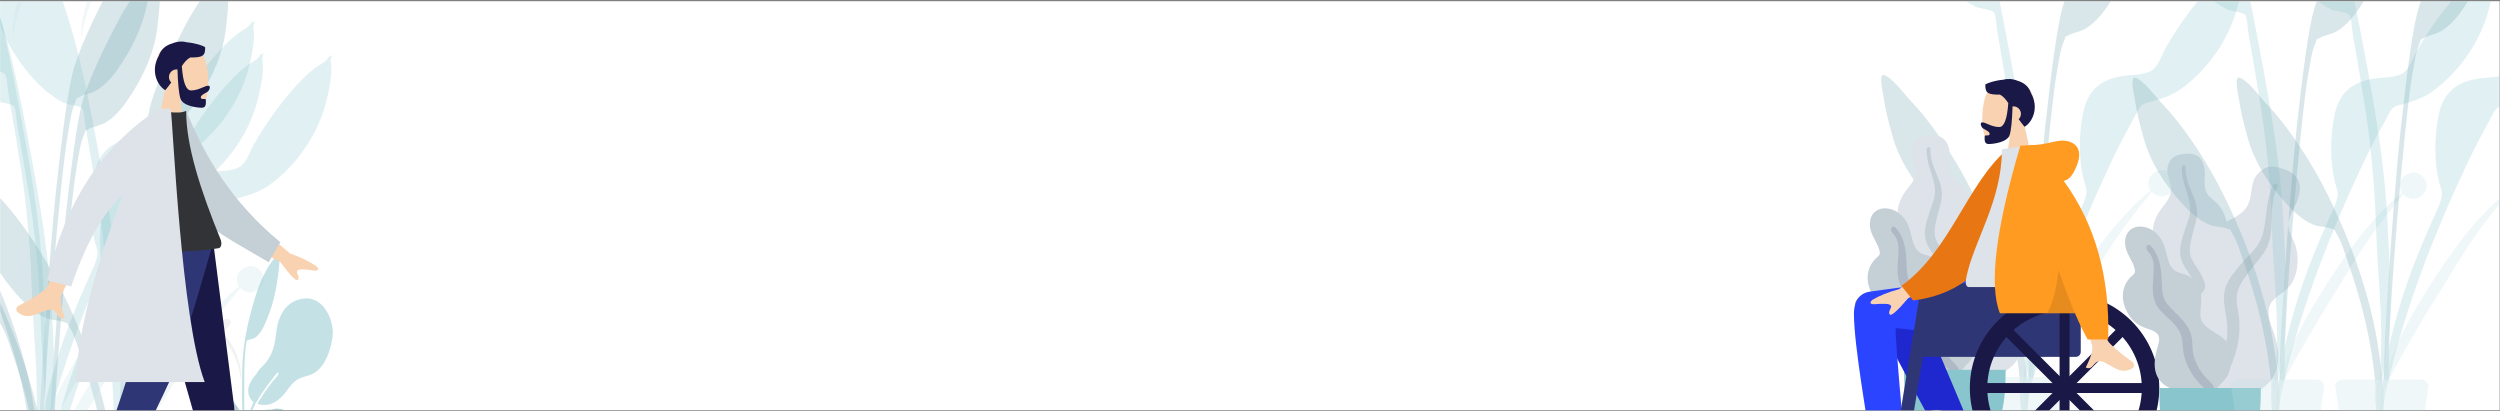 <svg width="1920" height="316" viewBox="0 0 1920 316" fill="none" xmlns="http://www.w3.org/2000/svg">
<rect x="0" y="0" width="1920" height="316" fill="#808080" stroke="none"/>
<rect y="0.932" width="1919.7" height="314.159" fill="white"/>
<mask id="mask0" mask-type="alpha" maskUnits="userSpaceOnUse" x="0" y="0" width="1920" height="316">
<rect y="0.932" width="1919.7" height="314.159" fill="white"/>
</mask>
<g mask="url(#mask0)">
<g opacity="0.5">
<path opacity="0.5" fill-rule="evenodd" clip-rule="evenodd" d="M1622.97 -74.963C1627.18 -80.955 1634.97 -96.172 1640.89 -98.314C1644.7 -99.693 1643.59 -85.427 1643.63 -82.707C1643.82 -72.183 1642.79 -61.726 1641.53 -51.291C1639.25 -32.471 1631.8 -15.71 1621.57 0.308C1616.31 8.55 1610.14 16.892 1601.6 22.035C1597.66 24.403 1592.93 24.8 1589.04 26.84C1584.52 29.216 1586.98 27.296 1584.94 32.01C1582.11 38.556 1581.21 47.001 1579.9 53.985C1573.88 86.047 1559.32 255.537 1561.84 288.151C1562.07 291.042 1558.04 291.733 1557.84 288.204C1556.77 269.492 1566.02 139.915 1570.69 97.539C1575.36 55.164 1580.08 17.727 1584.82 3.067C1590.57 -14.72 1600.95 -36.109 1609.59 -52.696C1613.6 -60.402 1617.98 -67.842 1622.97 -74.963Z" fill="#69A1AC"/>
<path opacity="0.5" fill-rule="evenodd" clip-rule="evenodd" d="M1654.16 132.871C1665.1 124.842 1676.94 139.994 1667.04 148.023C1661.57 152.461 1655.85 150.882 1652.63 147.184C1650.54 149.732 1648.59 152.395 1646.71 154.645C1640.98 161.501 1635.57 168.521 1630.39 175.704C1619.65 190.627 1610.44 206.393 1600.81 221.871C1591.31 237.147 1581.88 252.501 1573.27 268.163C1565.97 281.434 1556.25 297.045 1553.75 311.593C1557.54 280.739 1571.92 251.083 1589.05 223.883C1606.04 196.907 1625.53 167.446 1651.83 146.156C1649.15 142.22 1649.08 136.601 1654.16 132.871Z" fill="#C1DEE2"/>
<path opacity="0.5" fill-rule="evenodd" clip-rule="evenodd" d="M1446.66 57.623C1452.78 58.82 1462.78 72.663 1467.83 77.937C1473.82 84.205 1479.26 90.885 1484.39 97.885C1495.42 112.95 1505.29 128.969 1513.68 145.673C1527.37 172.904 1538.33 200.857 1546.28 230.51C1551.15 248.662 1554.31 267.476 1556.17 286.158C1556.53 289.681 1560.22 316.846 1554.9 317.578C1550.11 318.237 1551.59 296.951 1551.36 294.056C1548.75 261.391 1540.93 229.608 1530.05 198.819C1527.68 192.112 1525.48 183.897 1521.69 177.861C1518.96 173.514 1521.67 175.03 1516.87 173.385C1512.76 171.971 1508.06 172.316 1503.85 170.586C1494.69 166.829 1487.35 159.537 1480.92 152.201C1468.43 137.944 1458.52 122.521 1453.36 104.253C1450.5 94.124 1447.87 83.937 1446.41 73.495C1446.03 70.796 1442.72 56.853 1446.66 57.623Z" fill="#69A1AC"/>
<path opacity="0.5" fill-rule="evenodd" clip-rule="evenodd" d="M1470.81 -172.691C1493.86 -132.717 1512.8 -88.806 1525.03 -44.331C1532.44 -17.384 1537.63 10.267 1542.78 37.719C1550.75 80.225 1558.29 122.727 1560.43 165.988C1562.59 209.499 1566.86 259.684 1552.61 301.593C1559.73 259.044 1552.95 213.755 1551.75 170.943C1551.18 150.505 1549.52 130.266 1547.34 109.948C1545.22 90.238 1541.77 70.622 1538.55 51.067C1536.98 41.543 1535.34 32.033 1533.66 22.529C1533.16 19.694 1532.95 11.28 1531.15 9.342C1529.34 7.393 1520.1 6.598 1517.2 5.167C1511.37 2.285 1505.87 -1.808 1501.01 -6.133C1491.69 -14.423 1483.59 -25.256 1477.19 -35.935C1462.38 -60.644 1456.46 -90.797 1456.76 -119.413C1456.82 -124.969 1465.75 -184.797 1462.17 -185.621C1462.38 -185.874 1462.59 -186.135 1462.78 -186.407C1465.5 -181.858 1468.16 -177.279 1470.81 -172.691Z" fill="#89C5CC"/>
<path opacity="0.5" fill-rule="evenodd" clip-rule="evenodd" d="M1719.6 -28.52C1719.95 -29.033 1722.27 -32.601 1721.1 -32.373C1723.47 -32.837 1717.84 -28.438 1723.75 -31.137C1720.94 -28.485 1722.56 -25.041 1722.6 -21.472C1722.66 -15.678 1721.69 -9.931 1720.6 -4.261C1718.88 4.702 1716.31 13.416 1712.58 21.752C1704.45 39.918 1690.65 57.407 1674.27 68.764C1666.18 74.372 1658.25 76.281 1649.03 78.863C1643.2 80.494 1642.74 83.508 1639.65 89.162C1633.21 100.938 1626.89 112.671 1621.21 124.844C1614.43 139.38 1607.85 153.932 1601.64 168.724C1580.72 218.55 1563.7 270.171 1554.76 323.593C1554.54 292.111 1561.82 259.688 1571.01 229.681C1577.7 207.818 1586.41 186.744 1595.7 165.882C1597.95 160.828 1601.36 154.327 1602.32 148.748C1602.99 144.838 1600.94 141.078 1600.01 136.96C1596.35 120.923 1596.61 102.955 1599.82 86.832C1603.36 69.053 1613.59 60.802 1630.9 58.283C1637.22 57.362 1645.27 57.7 1651.07 55.001C1657.4 52.062 1660 42.403 1663.6 36.202C1673.26 19.546 1684.73 3.572 1697.91 -10.462C1701.55 -14.349 1705.48 -17.934 1709.64 -21.257C1712.26 -23.354 1717.81 -25.937 1719.6 -28.52Z" fill="#89C5CC"/>
<path opacity="0.5" fill-rule="evenodd" clip-rule="evenodd" d="M1525.54 289.593H1586.96C1589.72 289.593 1591.96 291.831 1591.96 294.593C1591.96 294.837 1591.94 295.081 1591.91 295.322L1587.16 327.511C1585.71 337.323 1577.29 344.593 1567.37 344.593H1545.13C1535.21 344.593 1526.79 337.323 1525.34 327.511L1520.6 295.322C1520.19 292.59 1522.08 290.049 1524.81 289.646C1525.05 289.611 1525.3 289.593 1525.54 289.593Z" fill="#C1DEE2"/>
</g>
<path fill-rule="evenodd" clip-rule="evenodd" d="M1481.58 104.171C1484.45 103.821 1487.5 103.945 1490.17 105.075C1495.83 107.48 1497.44 114.172 1497.36 119.612C1497.28 125.466 1496.04 131.861 1500.49 136.578C1502.53 138.747 1505.08 140.406 1507.09 142.615C1509.23 144.975 1510.92 147.675 1512.17 150.575C1514.46 155.901 1515.58 162.165 1513.49 167.752C1511.64 172.672 1507 177.112 1508.01 182.706C1509.05 188.541 1514.93 193.002 1518.61 197.349C1522.78 202.267 1526.61 208.554 1527.24 215.005C1527.84 221.186 1525.15 227.438 1521.02 232.111C1512.77 241.449 1500.37 246.026 1487.86 245.998C1482.55 245.986 1476.54 245.746 1471.96 242.893C1470.54 242.011 1469.8 241.021 1468.95 239.646C1468.2 238.412 1467.2 237.61 1466.05 236.737C1463.51 234.82 1461.68 232.237 1460.51 229.345C1455.97 218.112 1459.6 204.216 1465.95 194.241C1467.46 191.878 1468.69 189.604 1467.96 186.787C1467.2 183.846 1465.32 181.194 1463.66 178.667C1462.02 176.169 1460.15 173.785 1458.87 171.085C1457.53 168.255 1457.15 165.292 1457.39 162.196C1457.83 156.379 1460.35 151.012 1463.9 146.334C1467.32 141.828 1471.34 137.517 1471.35 131.613C1471.36 125.355 1467.18 119.789 1468.96 113.427C1469.7 110.793 1471.18 108.09 1473.57 106.511C1475.86 104.996 1478.89 104.5 1481.58 104.171Z" fill="#DDE3E9"/>
<path fill-rule="evenodd" clip-rule="evenodd" d="M1479.71 114.174C1479.76 113.334 1480.76 112.83 1481.54 113.049C1482.58 113.338 1482.56 114.303 1482.53 115.163C1482.45 117.806 1482.83 120.375 1483.46 122.94C1484.78 128.272 1487.23 133.184 1489.16 138.306C1491.09 143.424 1492 148.707 1490.86 154.122C1489.8 159.228 1488.12 164.201 1487.02 169.313C1486.06 173.819 1485.04 178.571 1486.5 183.065C1487.91 187.391 1491.04 190.914 1493.29 194.823C1497.94 202.916 1500 211.894 1500.28 221.133C1500.41 225.424 1500.29 229.753 1499.3 233.961C1498.72 236.384 1497.95 239.658 1495.88 241.331C1494.92 242.103 1493.28 242.369 1492.48 241.227C1491.72 240.156 1492.39 238.497 1492.63 237.355C1493.67 232.411 1493.87 227.359 1493.63 222.34C1493.38 217.478 1492.81 212.624 1491.28 207.98C1489.86 203.671 1487.7 199.8 1485.16 196.031C1482.57 192.189 1479.88 188.339 1478.82 183.787C1477.73 179.164 1478.61 174.46 1479.79 169.925C1481.04 165.129 1482.67 160.47 1484.36 155.803C1486.01 151.256 1486.6 146.953 1485.69 142.194C1483.89 132.792 1479.08 123.966 1479.71 114.174Z" fill="#C5CFD6"/>
<path fill-rule="evenodd" clip-rule="evenodd" d="M1557.22 115.58C1560.76 116.657 1564.28 118.393 1566.81 121.116C1572.18 126.907 1570.53 135.659 1567.57 142.051C1564.37 148.931 1559.54 155.847 1562.26 163.741C1563.52 167.37 1565.62 170.657 1566.81 174.314C1568.08 178.222 1568.63 182.292 1568.56 186.37C1568.43 193.86 1566.44 201.853 1561.03 207.371C1556.27 212.23 1548.48 215.068 1546.7 222.204C1544.84 229.649 1549.38 237.986 1551.4 245.04C1553.68 253.022 1554.86 262.451 1552.18 270.407C1549.63 278.032 1543.16 284.026 1535.85 287.404C1521.24 294.154 1504.27 293.115 1489.62 286.576C1483.4 283.8 1476.47 280.389 1472.61 274.631C1471.41 272.851 1471.06 271.292 1470.8 269.228C1470.57 267.376 1469.82 265.909 1468.93 264.276C1466.97 260.69 1466.18 256.682 1466.34 252.654C1466.96 237.009 1478.56 222.462 1491.28 213.97C1494.29 211.958 1496.94 209.91 1497.57 206.198C1498.23 202.324 1497.43 198.211 1496.82 194.359C1496.22 190.552 1495.29 186.761 1495.21 182.9C1495.13 178.856 1496.26 175.155 1498.17 171.617C1501.77 164.97 1507.55 159.928 1514.19 156.245C1520.59 152.698 1527.58 149.691 1530.72 142.713C1534.03 135.318 1532.07 126.559 1537.52 119.962C1539.78 117.231 1542.95 114.805 1546.58 114.18C1550.07 113.581 1553.88 114.568 1557.22 115.58Z" fill="#DDE3E9"/>
<path fill-rule="evenodd" clip-rule="evenodd" d="M1549.97 127.809C1550.48 126.842 1551.91 126.767 1552.71 127.438C1553.77 128.322 1553.24 129.454 1552.75 130.458C1551.27 133.545 1550.38 136.787 1549.77 140.157C1548.53 147.164 1548.81 154.261 1548.39 161.339C1547.96 168.412 1546.26 175.145 1542.1 180.963C1538.17 186.45 1533.61 191.46 1529.65 196.941C1526.16 201.771 1522.48 206.861 1521.84 212.952C1521.22 218.815 1523.03 224.624 1523.61 230.432C1524.81 242.455 1522.53 254.169 1518.01 265.255C1515.91 270.403 1513.51 275.47 1510.14 279.932C1508.21 282.501 1505.59 285.975 1502.29 286.867C1500.76 287.279 1498.71 286.737 1498.36 284.962C1498.04 283.296 1499.69 281.68 1500.56 280.453C1504.37 275.144 1507.26 269.271 1509.6 263.196C1511.86 257.312 1513.73 251.263 1514.38 244.962C1514.97 239.114 1514.48 233.399 1513.48 227.604C1512.47 221.699 1511.34 215.73 1512.47 209.779C1513.62 203.734 1517.12 198.626 1520.87 193.874C1524.84 188.848 1529.2 184.188 1533.62 179.547C1537.92 175.025 1540.86 170.236 1542.29 164.124C1545.11 152.047 1544.11 139.076 1549.97 127.809Z" fill="#C5CFD6"/>
<path fill-rule="evenodd" clip-rule="evenodd" d="M1447.63 159.998C1453.52 159.998 1458.71 163.122 1462.28 167.556C1466.46 172.746 1467.3 179.084 1469 185.27C1469.84 188.348 1471.29 191.404 1473.84 193.496C1476.16 195.398 1479.09 195.778 1481.87 196.708C1487.4 198.565 1491.88 203.039 1493.64 208.498C1495.8 215.156 1493.52 221.871 1493.91 228.62C1494.27 234.817 1500.38 238.683 1505.3 241.654C1510.14 244.584 1514.51 247.326 1515.97 253.033C1517.52 259.086 1518.04 265.842 1515.89 271.821C1512.32 281.777 1501.88 286.161 1491.78 286.841C1482.62 287.457 1471.09 286.489 1464.21 279.838C1460.1 275.858 1458.6 270.291 1458.79 264.753C1458.9 261.309 1459.59 257.897 1460.47 254.569C1461.09 252.211 1461.94 249.862 1462.18 247.425C1462.82 240.94 1456.83 239.695 1451.72 237.914C1445.24 235.652 1440.7 231.378 1437.55 225.423C1434.61 219.88 1433.37 213.656 1435.14 207.552C1436.04 204.436 1437.67 201.608 1439.88 199.203C1440.86 198.144 1442.23 197.261 1443.11 196.149C1443.93 195.11 1443.75 193.764 1443.47 192.548C1442.16 186.929 1438.08 182.276 1436.63 176.666C1435.31 171.603 1436.09 165.302 1440.72 162.036C1442.72 160.625 1445.18 160.014 1447.63 159.998Z" fill="#C5CFD6"/>
<path fill-rule="evenodd" clip-rule="evenodd" d="M1455.66 174.639C1461.91 181.294 1463.61 190.323 1464.1 199.074C1464.38 203.981 1464.09 209.157 1465.53 213.917C1466.77 217.991 1469.66 221.105 1472.64 224.049C1478.64 229.973 1485.33 235.997 1487.09 244.572C1488.12 249.604 1487.42 254.802 1488.85 259.778C1490.14 264.302 1492.42 268.746 1495.19 272.566C1497.42 275.643 1500.33 277.998 1502.77 280.865C1503.51 281.741 1504.58 283.029 1504.27 284.265C1503.91 285.712 1502.07 286.17 1500.76 285.943C1497.71 285.413 1495.14 282.501 1493.15 280.384C1490.23 277.289 1487.76 273.96 1485.74 270.225C1483.51 266.078 1481.71 261.677 1480.94 257.024C1480.14 252.197 1480.54 247.166 1478.71 242.533C1475.65 234.738 1468.21 230.138 1462.83 224.062C1456.13 216.492 1457.13 207.07 1457.82 197.757C1458.19 192.639 1458.57 186.86 1455.98 182.188C1454.99 180.404 1452.79 178.741 1452.37 176.714C1451.98 174.856 1454.1 172.979 1455.66 174.639Z" fill="#AFB9C5"/>
<path fill-rule="evenodd" clip-rule="evenodd" d="M1462.32 283.998C1462.32 322.057 1468.53 341.998 1501.32 341.998C1534.11 341.998 1540.32 322.057 1540.32 283.998H1462.32Z" fill="#89C5CC"/>
<path fill-rule="evenodd" clip-rule="evenodd" d="M1554.69 95.561C1559.1 90.384 1562.09 84.039 1561.59 76.929C1560.15 56.445 1531.64 60.951 1526.09 71.29C1520.54 81.629 1521.2 107.854 1528.37 109.702C1531.23 110.439 1537.32 108.634 1543.52 104.898L1539.63 132.423H1562.6L1554.69 95.561Z" fill="#F9D3B1"/>
<path fill-rule="evenodd" clip-rule="evenodd" d="M1542.37 79.192C1541.49 91.442 1539.17 97.566 1535.39 97.566C1529.73 97.566 1524.93 93.973 1522.45 93.973C1520.64 93.973 1521.04 96.239 1522.24 97.918C1523.23 99.304 1528.05 100.64 1528.05 102.788C1528.05 104.937 1524.24 103.275 1524.24 104.549C1524.24 106.656 1523.57 110.619 1527.23 110.619C1530.93 110.619 1541.55 109.27 1543.37 103.776C1544.54 100.23 1545.3 92.882 1545.64 81.732C1545.87 81.705 1546.1 81.691 1546.33 81.691C1549.5 81.691 1552.07 84.263 1552.07 87.435C1552.07 89.045 1551.41 90.5 1550.34 91.543C1551.67 93.419 1553.16 95.378 1554.87 97.4C1561.28 93.554 1566.04 82.293 1559.77 71.476C1558.04 66.177 1554.11 63.347 1549.48 62.032C1545.73 60.463 1541.83 60.286 1538.55 61.227C1532.1 61.78 1526.34 63.745 1524.71 64.912C1524.71 71.015 1525.89 72.825 1535.99 72.666C1538.48 73.976 1540.38 76.233 1542.37 79.192Z" fill="#191847"/>
<path fill-rule="evenodd" clip-rule="evenodd" d="M1448.8 229.193C1441.93 219.872 1424.75 226.042 1424.76 233.759C1424.79 254.018 1443.28 350.199 1444.24 356.272C1445.21 362.344 1455.55 364.331 1456.15 356.743C1457.11 344.67 1458.89 302.818 1457.11 283.348C1456.59 277.66 1456.04 272.163 1455.49 267.013C1465.21 284.469 1479.98 309.142 1499.82 341.031L1510.84 335.995C1502.18 307.474 1495.08 287.338 1489.54 275.589C1480.06 255.472 1471.16 238.244 1467.42 232.176C1462.48 224.16 1454.46 225.224 1448.8 229.193Z" fill="#B28B67"/>
<path fill-rule="evenodd" clip-rule="evenodd" d="M1510.05 320.156L1472.22 230.525C1463.15 215.944 1437.74 233.492 1440.83 241.949C1447.85 261.148 1483.54 323.304 1485.63 329.024L1510.05 320.156Z" fill="#1F28CF"/>
<path fill-rule="evenodd" clip-rule="evenodd" d="M1423.81 240.757C1423.81 266.162 1434.94 325.881 1434.95 331.475L1461.93 330.565C1457.21 278.644 1455.22 252.507 1455.96 252.155C1457.62 251.363 1524.06 261.351 1543.99 262.105C1572.72 263.192 1584.61 245.564 1585.57 212.111H1529.92C1482.32 217.792 1451.04 221.744 1436.07 223.965C1426.46 225.392 1423.81 233.758 1423.81 240.757Z" fill="#2B44FF"/>
<path fill-rule="evenodd" clip-rule="evenodd" d="M1483.58 315.295L1477.4 316.835C1469.19 318.881 1464.2 327.193 1466.24 335.401L1468.1 342.831C1470.14 351.038 1478.45 356.032 1486.66 353.986L1492.84 352.446C1501.05 350.4 1506.04 342.088 1503.99 333.88L1502.14 326.45C1500.09 318.243 1491.78 313.249 1483.58 315.295ZM1489.97 322.61C1492.03 322.098 1494.1 323.347 1494.62 325.399L1497.84 338.342C1498.35 340.393 1497.11 342.471 1495.05 342.983L1480.26 346.671C1478.21 347.183 1476.13 345.934 1475.62 343.882L1472.39 330.939C1471.88 328.888 1473.13 326.81 1475.18 326.298L1489.97 322.61Z" fill="#C5CFD6"/>
<path fill-rule="evenodd" clip-rule="evenodd" d="M1588.45 217.615H1486.02C1480.74 217.615 1476.45 221.9 1476.45 227.187V274.09H1594.19C1596.3 274.09 1598.02 272.376 1598.02 270.261V227.187C1598.02 221.9 1593.73 217.615 1588.45 217.615Z" fill="#2F3676"/>
<path fill-rule="evenodd" clip-rule="evenodd" d="M1486.02 217.615H1483.93C1479.24 217.615 1475.24 221.01 1474.48 225.636L1453.48 353.538H1463.71" fill="#2F3676"/>
<path fill-rule="evenodd" clip-rule="evenodd" d="M1585.57 370.768C1625.75 370.768 1658.32 338.198 1658.32 298.02C1658.32 257.843 1625.75 225.272 1585.57 225.272C1545.4 225.272 1512.83 257.843 1512.83 298.02C1512.83 338.198 1545.4 370.768 1585.57 370.768ZM1585.57 357.367C1552.8 357.367 1526.23 330.796 1526.23 298.02C1526.23 265.244 1552.8 238.673 1585.57 238.673C1618.35 238.673 1644.92 265.244 1644.92 298.02C1644.92 330.796 1618.35 357.367 1585.57 357.367Z" fill="#191847"/>
<path d="M1581.75 234.845H1589.4V361.196H1581.75V234.845Z" fill="#191847"/>
<path d="M1539.55 254.702L1542.26 251.994C1543 251.247 1544.22 251.247 1544.96 251.994L1631.6 338.631C1632.35 339.378 1632.35 340.591 1631.6 341.338L1628.89 344.046C1628.14 344.793 1626.93 344.793 1626.19 344.046L1539.55 257.409C1538.8 256.661 1538.8 255.449 1539.55 254.702Z" fill="#191847"/>
<path d="M1522.4 299.935V296.106C1522.4 295.049 1523.26 294.191 1524.31 294.191H1646.84C1647.89 294.191 1648.75 295.049 1648.75 296.106V299.935C1648.75 300.992 1647.89 301.849 1646.84 301.849H1524.31C1523.26 301.849 1522.4 300.992 1522.4 299.935Z" fill="#191847"/>
<path d="M1542.26 344.046L1539.55 341.339C1538.8 340.591 1538.8 339.379 1539.55 338.631L1626.19 251.995C1626.93 251.247 1628.15 251.247 1628.89 251.995L1631.6 254.702C1632.35 255.45 1632.35 256.662 1631.6 257.41L1544.96 344.046C1544.22 344.794 1543 344.794 1542.26 344.046Z" fill="#191847"/>
<path fill-rule="evenodd" clip-rule="evenodd" d="M1489.11 199.63L1458.57 222.052C1450.29 224.286 1443.37 227.066 1437.82 230.392C1436.5 231.588 1434.92 234.01 1440.36 233.591C1445.8 233.173 1451.55 232.977 1452.3 234.834C1453.05 236.691 1449.76 238.911 1451.27 241.416C1452.29 243.086 1457.07 238.898 1465.62 228.853L1495.86 216.315L1489.11 199.63ZM1606.34 200.404L1586.34 200.483C1598.69 240.354 1605.35 261.509 1606.34 263.949C1608.55 269.438 1603.87 277.798 1601.86 282.291C1608.39 285.212 1607.69 274.393 1615.93 278.225C1623.45 281.722 1629.16 288.058 1637.85 282.7C1638.92 282.041 1640.09 279.56 1637.26 277.622C1630.22 272.793 1620.07 264.341 1618.7 261.559C1616.83 257.765 1612.71 237.38 1606.34 200.404Z" fill="#F9D3B1"/>
<path fill-rule="evenodd" clip-rule="evenodd" d="M1549.49 116.469L1541.22 115.049C1510.51 141.579 1497.89 192.545 1460.25 219.544L1469.31 230.774C1534.61 222.689 1550.8 160.522 1549.49 116.469Z" fill="#E87613"/>
<path fill-rule="evenodd" clip-rule="evenodd" d="M1585.57 220.486C1552.39 220.486 1527.97 220.486 1512.34 220.486C1508.99 220.486 1509.62 215.654 1510.11 213.216C1515.69 185.073 1537.48 154.737 1537.48 114.677L1558.61 111.365C1576.08 139.467 1582.12 174.066 1585.57 220.486Z" fill="#DDE3E9"/>
<path fill-rule="evenodd" clip-rule="evenodd" d="M1584.99 138.988C1588.05 138.106 1590.48 136.049 1592.28 132.817C1600 118.885 1597.21 111.214 1588.96 108.693C1580.7 106.171 1573.35 111.365 1560.2 111.365C1559.48 111.365 1558.83 111.41 1558.23 111.499L1551.62 111.877C1532.65 176.182 1527.41 219.086 1535.92 240.588H1593.57C1596.98 248.552 1600.25 255.252 1603.37 260.689H1619.08C1620.56 212.893 1609.19 172.326 1584.99 138.988Z" fill="#FF9B21"/>
<path fill-rule="evenodd" clip-rule="evenodd" d="M1581.01 207.562C1579.2 222.73 1576.25 233.738 1572.17 240.587H1593.57C1589.58 231.298 1585.4 220.289 1581.01 207.562Z" fill="black" fill-opacity="0.1"/>
<path fill-rule="evenodd" clip-rule="evenodd" d="M1677.58 118.171C1680.45 117.821 1683.5 117.945 1686.17 119.075C1691.83 121.48 1693.44 128.172 1693.36 133.612C1693.28 139.466 1692.04 145.861 1696.49 150.578C1698.53 152.747 1701.08 154.406 1703.09 156.615C1705.23 158.975 1706.92 161.675 1708.17 164.575C1710.46 169.901 1711.58 176.165 1709.49 181.752C1707.64 186.672 1703 191.112 1704.01 196.706C1705.05 202.541 1710.93 207.002 1714.61 211.349C1718.78 216.267 1722.61 222.554 1723.24 229.005C1723.84 235.186 1721.15 241.438 1717.02 246.111C1708.77 255.449 1696.37 260.026 1683.86 259.998C1678.55 259.986 1672.54 259.746 1667.96 256.893C1666.54 256.011 1665.8 255.021 1664.95 253.646C1664.2 252.412 1663.2 251.61 1662.05 250.737C1659.51 248.82 1657.68 246.237 1656.51 243.345C1651.97 232.112 1655.6 218.216 1661.95 208.241C1663.46 205.878 1664.69 203.604 1663.96 200.787C1663.2 197.846 1661.32 195.194 1659.66 192.667C1658.02 190.169 1656.15 187.785 1654.87 185.085C1653.53 182.255 1653.15 179.292 1653.39 176.196C1653.83 170.379 1656.35 165.012 1659.9 160.334C1663.32 155.828 1667.34 151.517 1667.35 145.613C1667.36 139.355 1663.18 133.789 1664.96 127.427C1665.7 124.793 1667.18 122.09 1669.57 120.511C1671.86 118.996 1674.89 118.5 1677.58 118.171Z" fill="#DDE3E9"/>
<path fill-rule="evenodd" clip-rule="evenodd" d="M1675.71 128.174C1675.76 127.334 1676.76 126.83 1677.54 127.049C1678.58 127.338 1678.56 128.303 1678.53 129.163C1678.45 131.806 1678.83 134.375 1679.46 136.94C1680.78 142.272 1683.23 147.184 1685.16 152.306C1687.09 157.424 1688 162.707 1686.86 168.122C1685.8 173.228 1684.12 178.201 1683.02 183.313C1682.06 187.819 1681.04 192.571 1682.5 197.065C1683.91 201.391 1687.04 204.914 1689.29 208.823C1693.94 216.916 1696 225.894 1696.28 235.133C1696.41 239.424 1696.29 243.753 1695.3 247.961C1694.72 250.384 1693.95 253.658 1691.88 255.331C1690.92 256.103 1689.28 256.369 1688.48 255.227C1687.72 254.156 1688.39 252.497 1688.63 251.355C1689.67 246.411 1689.87 241.359 1689.63 236.34C1689.38 231.478 1688.81 226.624 1687.28 221.98C1685.86 217.671 1683.7 213.8 1681.16 210.031C1678.57 206.189 1675.88 202.339 1674.82 197.787C1673.73 193.164 1674.61 188.46 1675.79 183.925C1677.04 179.129 1678.67 174.47 1680.36 169.803C1682.01 165.256 1682.6 160.953 1681.69 156.194C1679.89 146.792 1675.08 137.966 1675.71 128.174Z" fill="#C5CFD6"/>
<path fill-rule="evenodd" clip-rule="evenodd" d="M1753.22 129.58C1756.76 130.657 1760.28 132.393 1762.81 135.116C1768.18 140.907 1766.53 149.659 1763.57 156.051C1760.37 162.931 1755.54 169.847 1758.26 177.741C1759.52 181.37 1761.62 184.657 1762.81 188.314C1764.08 192.222 1764.63 196.292 1764.56 200.37C1764.43 207.86 1762.44 215.853 1757.03 221.371C1752.27 226.23 1744.48 229.068 1742.7 236.204C1740.84 243.649 1745.38 251.986 1747.4 259.04C1749.68 267.022 1750.86 276.451 1748.18 284.407C1745.63 292.032 1739.16 298.026 1731.85 301.404C1717.24 308.154 1700.27 307.115 1685.62 300.576C1679.4 297.8 1672.47 294.389 1668.61 288.631C1667.41 286.851 1667.06 285.292 1666.8 283.228C1666.57 281.376 1665.82 279.909 1664.93 278.276C1662.97 274.69 1662.18 270.682 1662.34 266.654C1662.96 251.009 1674.56 236.462 1687.28 227.97C1690.29 225.958 1692.94 223.91 1693.57 220.198C1694.23 216.324 1693.43 212.211 1692.82 208.359C1692.22 204.552 1691.29 200.761 1691.21 196.9C1691.13 192.856 1692.26 189.155 1694.17 185.617C1697.77 178.97 1703.55 173.928 1710.19 170.245C1716.59 166.698 1723.58 163.691 1726.72 156.713C1730.03 149.318 1728.07 140.559 1733.52 133.962C1735.78 131.231 1738.95 128.805 1742.58 128.18C1746.07 127.581 1749.88 128.568 1753.22 129.58Z" fill="#DDE3E9"/>
<path fill-rule="evenodd" clip-rule="evenodd" d="M1745.97 141.809C1746.48 140.842 1747.91 140.767 1748.71 141.438C1749.77 142.322 1749.24 143.454 1748.75 144.458C1747.27 147.545 1746.38 150.787 1745.77 154.157C1744.53 161.164 1744.81 168.261 1744.39 175.339C1743.96 182.412 1742.26 189.145 1738.1 194.963C1734.17 200.45 1729.61 205.46 1725.65 210.941C1722.16 215.771 1718.48 220.861 1717.84 226.952C1717.22 232.815 1719.03 238.624 1719.61 244.432C1720.81 256.455 1718.53 268.169 1714.01 279.255C1711.91 284.403 1709.51 289.47 1706.14 293.932C1704.21 296.501 1701.59 299.975 1698.29 300.867C1696.76 301.279 1694.71 300.737 1694.36 298.962C1694.04 297.296 1695.69 295.68 1696.56 294.453C1700.37 289.144 1703.26 283.271 1705.6 277.196C1707.86 271.312 1709.73 265.263 1710.38 258.962C1710.97 253.114 1710.48 247.399 1709.48 241.604C1708.47 235.699 1707.34 229.73 1708.47 223.779C1709.62 217.734 1713.12 212.626 1716.87 207.874C1720.84 202.848 1725.2 198.188 1729.62 193.547C1733.92 189.025 1736.86 184.236 1738.29 178.124C1741.11 166.047 1740.11 153.076 1745.97 141.809Z" fill="#C5CFD6"/>
<path fill-rule="evenodd" clip-rule="evenodd" d="M1643.63 173.998C1649.52 173.998 1654.71 177.122 1658.28 181.556C1662.46 186.746 1663.3 193.084 1665 199.27C1665.84 202.348 1667.29 205.404 1669.84 207.496C1672.16 209.398 1675.09 209.778 1677.87 210.708C1683.4 212.565 1687.88 217.039 1689.64 222.498C1691.8 229.156 1689.52 235.871 1689.91 242.62C1690.27 248.817 1696.38 252.683 1701.3 255.654C1706.14 258.584 1710.51 261.326 1711.97 267.033C1713.52 273.086 1714.04 279.842 1711.89 285.821C1708.32 295.777 1697.88 300.161 1687.78 300.841C1678.62 301.457 1667.09 300.489 1660.21 293.838C1656.1 289.858 1654.6 284.291 1654.79 278.753C1654.9 275.309 1655.59 271.897 1656.47 268.569C1657.09 266.211 1657.94 263.862 1658.18 261.425C1658.82 254.94 1652.83 253.695 1647.72 251.914C1641.24 249.652 1636.7 245.378 1633.55 239.423C1630.61 233.88 1629.37 227.656 1631.14 221.552C1632.04 218.436 1633.67 215.608 1635.88 213.203C1636.86 212.144 1638.23 211.261 1639.11 210.149C1639.93 209.11 1639.75 207.764 1639.47 206.548C1638.16 200.929 1634.08 196.276 1632.63 190.666C1631.31 185.603 1632.09 179.302 1636.72 176.036C1638.72 174.625 1641.18 174.014 1643.63 173.998Z" fill="#C5CFD6"/>
<path fill-rule="evenodd" clip-rule="evenodd" d="M1651.66 188.639C1657.91 195.294 1659.61 204.323 1660.1 213.074C1660.38 217.981 1660.09 223.157 1661.53 227.917C1662.77 231.991 1665.66 235.105 1668.64 238.049C1674.64 243.973 1681.33 249.997 1683.09 258.572C1684.12 263.604 1683.42 268.802 1684.85 273.778C1686.14 278.302 1688.42 282.746 1691.19 286.566C1693.42 289.643 1696.33 291.998 1698.77 294.865C1699.51 295.741 1700.58 297.029 1700.27 298.265C1699.91 299.712 1698.07 300.17 1696.76 299.943C1693.71 299.413 1691.14 296.501 1689.15 294.384C1686.23 291.289 1683.76 287.96 1681.74 284.225C1679.51 280.078 1677.71 275.677 1676.94 271.024C1676.14 266.197 1676.54 261.166 1674.71 256.533C1671.65 248.738 1664.21 244.138 1658.83 238.062C1652.13 230.492 1653.13 221.07 1653.82 211.757C1654.19 206.639 1654.57 200.86 1651.98 196.188C1650.99 194.404 1648.79 192.741 1648.37 190.714C1647.98 188.856 1650.1 186.979 1651.66 188.639Z" fill="#AFB9C5"/>
<path fill-rule="evenodd" clip-rule="evenodd" d="M1658.32 297.998C1658.32 336.057 1664.53 355.998 1697.32 355.998C1730.11 355.998 1736.32 336.057 1736.32 297.998H1658.32Z" fill="#89C5CC"/>
<g opacity="0.5">
<path opacity="0.5" fill-rule="evenodd" clip-rule="evenodd" d="M1815.97 -72.963C1820.18 -78.955 1827.97 -94.172 1833.89 -96.314C1837.7 -97.693 1836.59 -83.427 1836.63 -80.707C1836.82 -70.183 1835.79 -59.726 1834.53 -49.291C1832.25 -30.471 1824.8 -13.71 1814.57 2.308C1809.31 10.55 1803.14 18.892 1794.6 24.035C1790.66 26.403 1785.93 26.8 1782.04 28.84C1777.52 31.216 1779.98 29.296 1777.94 34.01C1775.11 40.556 1774.21 49.001 1772.9 55.985C1766.88 88.047 1752.32 257.537 1754.84 290.151C1755.07 293.042 1751.04 293.733 1750.84 290.204C1749.77 271.492 1759.02 141.915 1763.69 99.539C1768.36 57.164 1773.08 19.727 1777.82 5.067C1783.57 -12.72 1793.95 -34.109 1802.59 -50.696C1806.6 -58.402 1810.98 -65.842 1815.97 -72.963Z" fill="#69A1AC"/>
<path opacity="0.5" fill-rule="evenodd" clip-rule="evenodd" d="M1847.16 134.871C1858.1 126.842 1869.94 141.994 1860.04 150.023C1854.57 154.461 1848.85 152.882 1845.63 149.184C1843.54 151.732 1841.59 154.395 1839.71 156.645C1833.98 163.501 1828.57 170.521 1823.39 177.704C1812.65 192.627 1803.44 208.393 1793.81 223.871C1784.31 239.147 1774.88 254.501 1766.27 270.163C1758.97 283.434 1749.25 299.045 1746.75 313.593C1750.54 282.739 1764.92 253.083 1782.05 225.883C1799.04 198.907 1818.53 169.446 1844.83 148.156C1842.15 144.22 1842.08 138.601 1847.16 134.871Z" fill="#C1DEE2"/>
<path opacity="0.5" fill-rule="evenodd" clip-rule="evenodd" d="M1639.66 59.623C1645.78 60.82 1655.78 74.663 1660.83 79.937C1666.82 86.205 1672.26 92.885 1677.39 99.885C1688.42 114.95 1698.29 130.969 1706.68 147.673C1720.37 174.904 1731.33 202.857 1739.28 232.51C1744.15 250.662 1747.31 269.476 1749.17 288.158C1749.53 291.681 1753.22 318.846 1747.9 319.578C1743.11 320.237 1744.59 298.951 1744.36 296.056C1741.75 263.391 1733.93 231.608 1723.05 200.819C1720.68 194.112 1718.48 185.897 1714.69 179.861C1711.96 175.514 1714.67 177.03 1709.87 175.385C1705.76 173.971 1701.06 174.316 1696.85 172.586C1687.69 168.829 1680.35 161.537 1673.92 154.201C1661.43 139.944 1651.52 124.521 1646.36 106.253C1643.5 96.124 1640.87 85.937 1639.41 75.495C1639.03 72.796 1635.72 58.853 1639.66 59.623Z" fill="#69A1AC"/>
<path opacity="0.5" fill-rule="evenodd" clip-rule="evenodd" d="M1663.81 -170.691C1686.86 -130.717 1705.8 -86.806 1718.03 -42.331C1725.44 -15.384 1730.63 12.267 1735.78 39.719C1743.75 82.225 1751.29 124.727 1753.43 167.988C1755.59 211.499 1759.86 261.684 1745.61 303.593C1752.73 261.044 1745.95 215.755 1744.75 172.943C1744.18 152.505 1742.52 132.266 1740.34 111.948C1738.22 92.238 1734.77 72.622 1731.55 53.067C1729.98 43.543 1728.34 34.033 1726.66 24.529C1726.16 21.694 1725.95 13.28 1724.15 11.342C1722.34 9.393 1713.1 8.598 1710.2 7.167C1704.37 4.285 1698.87 0.192 1694.01 -4.133C1684.69 -12.423 1676.59 -23.256 1670.19 -33.935C1655.38 -58.644 1649.46 -88.797 1649.76 -117.413C1649.82 -122.969 1658.75 -182.797 1655.17 -183.621C1655.38 -183.874 1655.59 -184.135 1655.78 -184.407C1658.5 -179.858 1661.16 -175.279 1663.81 -170.691Z" fill="#89C5CC"/>
<path opacity="0.5" fill-rule="evenodd" clip-rule="evenodd" d="M1912.6 -26.52C1912.95 -27.033 1915.27 -30.601 1914.1 -30.373C1916.47 -30.837 1910.84 -26.438 1916.75 -29.137C1913.94 -26.485 1915.56 -23.041 1915.6 -19.472C1915.66 -13.678 1914.69 -7.931 1913.6 -2.261C1911.88 6.702 1909.31 15.416 1905.58 23.752C1897.45 41.918 1883.65 59.407 1867.27 70.764C1859.18 76.372 1851.25 78.281 1842.03 80.863C1836.2 82.494 1835.74 85.508 1832.65 91.162C1826.21 102.938 1819.89 114.671 1814.21 126.844C1807.43 141.38 1800.85 155.932 1794.64 170.724C1773.72 220.55 1756.7 272.171 1747.76 325.593C1747.54 294.111 1754.82 261.688 1764.01 231.681C1770.7 209.818 1779.41 188.744 1788.7 167.882C1790.95 162.828 1794.36 156.327 1795.32 150.748C1795.99 146.838 1793.94 143.078 1793.01 138.96C1789.35 122.923 1789.61 104.955 1792.82 88.832C1796.36 71.053 1806.59 62.802 1823.9 60.283C1830.22 59.362 1838.27 59.7 1844.07 57.001C1850.4 54.062 1853 44.403 1856.6 38.202C1866.26 21.546 1877.73 5.572 1890.91 -8.462C1894.55 -12.349 1898.48 -15.934 1902.64 -19.257C1905.26 -21.354 1910.81 -23.937 1912.6 -26.52Z" fill="#89C5CC"/>
<path opacity="0.5" fill-rule="evenodd" clip-rule="evenodd" d="M1718.54 291.593H1779.96C1782.72 291.593 1784.96 293.831 1784.96 296.593C1784.96 296.837 1784.94 297.081 1784.91 297.322L1780.16 329.511C1778.71 339.323 1770.29 346.593 1760.37 346.593H1738.13C1728.21 346.593 1719.79 339.323 1718.34 329.511L1713.6 297.322C1713.19 294.59 1715.08 292.049 1717.81 291.646C1718.05 291.611 1718.3 291.593 1718.54 291.593Z" fill="#C1DEE2"/>
</g>
<g opacity="0.5">
<path opacity="0.5" fill-rule="evenodd" clip-rule="evenodd" d="M1895.97 -72.963C1900.18 -78.955 1907.97 -94.172 1913.89 -96.314C1917.7 -97.693 1916.59 -83.427 1916.63 -80.707C1916.82 -70.183 1915.79 -59.726 1914.53 -49.291C1912.25 -30.471 1904.8 -13.71 1894.57 2.308C1889.31 10.55 1883.14 18.892 1874.6 24.035C1870.66 26.403 1865.93 26.8 1862.04 28.84C1857.52 31.216 1859.98 29.296 1857.94 34.01C1855.11 40.556 1854.21 49.001 1852.9 55.985C1846.88 88.047 1832.32 257.537 1834.84 290.151C1835.07 293.042 1831.04 293.733 1830.84 290.204C1829.77 271.492 1839.02 141.915 1843.69 99.539C1848.36 57.164 1853.08 19.727 1857.82 5.067C1863.57 -12.72 1873.95 -34.109 1882.59 -50.696C1886.6 -58.402 1890.98 -65.842 1895.97 -72.963Z" fill="#69A1AC"/>
<path opacity="0.5" fill-rule="evenodd" clip-rule="evenodd" d="M1927.16 134.871C1938.1 126.842 1949.94 141.994 1940.04 150.023C1934.57 154.461 1928.85 152.882 1925.63 149.184C1923.54 151.732 1921.59 154.395 1919.71 156.645C1913.98 163.501 1908.57 170.521 1903.39 177.704C1892.65 192.627 1883.44 208.393 1873.81 223.871C1864.31 239.147 1854.88 254.501 1846.27 270.163C1838.97 283.434 1829.25 299.045 1826.75 313.593C1830.54 282.739 1844.92 253.083 1862.05 225.883C1879.04 198.907 1898.53 169.446 1924.83 148.156C1922.15 144.22 1922.08 138.601 1927.16 134.871Z" fill="#C1DEE2"/>
<path opacity="0.5" fill-rule="evenodd" clip-rule="evenodd" d="M1719.66 59.623C1725.78 60.82 1735.78 74.663 1740.83 79.937C1746.82 86.205 1752.26 92.885 1757.39 99.885C1768.42 114.95 1778.29 130.969 1786.68 147.673C1800.37 174.904 1811.33 202.857 1819.28 232.51C1824.15 250.662 1827.31 269.476 1829.17 288.158C1829.53 291.681 1833.22 318.846 1827.9 319.578C1823.11 320.237 1824.59 298.951 1824.36 296.056C1821.75 263.391 1813.93 231.608 1803.05 200.819C1800.68 194.112 1798.48 185.897 1794.69 179.861C1791.96 175.514 1794.67 177.03 1789.87 175.385C1785.76 173.971 1781.06 174.316 1776.85 172.586C1767.69 168.829 1760.35 161.537 1753.92 154.201C1741.43 139.944 1731.52 124.521 1726.36 106.253C1723.5 96.124 1720.87 85.937 1719.41 75.495C1719.03 72.796 1715.72 58.853 1719.66 59.623Z" fill="#69A1AC"/>
<path opacity="0.5" fill-rule="evenodd" clip-rule="evenodd" d="M1743.81 -170.691C1766.86 -130.717 1785.8 -86.806 1798.03 -42.331C1805.44 -15.384 1810.63 12.267 1815.78 39.719C1823.75 82.225 1831.29 124.727 1833.43 167.988C1835.59 211.499 1839.86 261.684 1825.61 303.593C1832.73 261.044 1825.95 215.755 1824.75 172.943C1824.18 152.505 1822.52 132.266 1820.34 111.948C1818.22 92.238 1814.77 72.622 1811.55 53.067C1809.98 43.543 1808.34 34.033 1806.66 24.529C1806.16 21.694 1805.95 13.28 1804.15 11.342C1802.34 9.393 1793.1 8.598 1790.2 7.167C1784.37 4.285 1778.87 0.192 1774.01 -4.133C1764.69 -12.423 1756.59 -23.256 1750.19 -33.935C1735.38 -58.644 1729.46 -88.797 1729.76 -117.413C1729.82 -122.969 1738.75 -182.797 1735.17 -183.621C1735.38 -183.874 1735.59 -184.135 1735.78 -184.407C1738.5 -179.858 1741.16 -175.279 1743.81 -170.691Z" fill="#89C5CC"/>
<path opacity="0.5" fill-rule="evenodd" clip-rule="evenodd" d="M1992.6 -26.52C1992.95 -27.033 1995.27 -30.601 1994.1 -30.373C1996.47 -30.837 1990.84 -26.438 1996.75 -29.137C1993.94 -26.485 1995.56 -23.041 1995.6 -19.472C1995.66 -13.678 1994.69 -7.931 1993.6 -2.261C1991.88 6.702 1989.31 15.416 1985.58 23.752C1977.45 41.918 1963.65 59.407 1947.27 70.764C1939.18 76.372 1931.25 78.281 1922.03 80.863C1916.2 82.494 1915.74 85.508 1912.65 91.162C1906.21 102.938 1899.89 114.671 1894.21 126.844C1887.43 141.38 1880.85 155.932 1874.64 170.724C1853.72 220.55 1836.7 272.171 1827.76 325.593C1827.54 294.111 1834.82 261.688 1844.01 231.681C1850.7 209.818 1859.41 188.744 1868.7 167.882C1870.95 162.828 1874.36 156.327 1875.32 150.748C1875.99 146.838 1873.94 143.078 1873.01 138.96C1869.35 122.923 1869.61 104.955 1872.82 88.832C1876.36 71.053 1886.59 62.802 1903.9 60.283C1910.22 59.362 1918.27 59.7 1924.07 57.001C1930.4 54.062 1933 44.403 1936.6 38.202C1946.26 21.546 1957.73 5.572 1970.91 -8.462C1974.55 -12.349 1978.48 -15.934 1982.64 -19.257C1985.26 -21.354 1990.81 -23.937 1992.6 -26.52Z" fill="#89C5CC"/>
<path opacity="0.5" fill-rule="evenodd" clip-rule="evenodd" d="M1798.54 291.593H1859.96C1862.72 291.593 1864.96 293.831 1864.96 296.593C1864.96 296.837 1864.94 297.081 1864.91 297.322L1860.16 329.511C1858.71 339.323 1850.29 346.593 1840.37 346.593H1818.13C1808.21 346.593 1799.79 339.323 1798.34 329.511L1793.6 297.322C1793.19 294.59 1795.08 292.049 1797.81 291.646C1798.05 291.611 1798.3 291.593 1798.54 291.593Z" fill="#C1DEE2"/>
</g>
<path opacity="0.2" fill-rule="evenodd" clip-rule="evenodd" d="M127.457 -178.549C130.969 -180.29 135.65 -178.271 133.697 -173.668C131.605 -168.739 123.872 -168.679 119.505 -168.776C119.942 -168.799 121.349 -173.319 121.831 -174.002C123.252 -176.017 125.299 -177.477 127.457 -178.549ZM87.028 -88.742C85.788 -87.682 86.928 -88.643 87.028 -88.742V-88.742ZM131.538 -155.665C133.638 -154.076 133.737 -151.269 132.02 -149.368C129.976 -147.104 126.245 -147.185 123.461 -147.404C122.201 -147.503 115.476 -148.033 117.07 -149.124C116.948 -149.078 116.691 -148.967 116.417 -148.815C116.27 -148.281 116.114 -147.749 115.953 -147.22C115.992 -147.197 116.026 -147.172 116.068 -147.149C116.022 -147.169 115.99 -147.191 115.95 -147.211C114.33 -141.918 112.025 -136.877 109.008 -132.161C110.136 -132.602 111.304 -132.935 112.489 -133.084C115.998 -133.525 123.379 -130.829 119.451 -126.2C115.686 -121.762 109.829 -126.518 105.558 -127.172C101.412 -121.444 96.842 -115.953 92.052 -110.647C92.345 -110.556 92.603 -110.366 92.75 -110.071C94.671 -111.037 96.673 -112.418 98.45 -112.793C101.015 -113.333 106.274 -113.662 108.212 -111.39C110.594 -108.595 108.038 -106.323 105.22 -105.786C101.136 -105.006 95.79 -106.98 91.861 -108.313C91.411 -108.234 90.92 -108.364 90.627 -108.72C90.54 -108.748 90.454 -108.776 90.369 -108.803C85.519 -103.522 80.483 -98.415 75.478 -93.42C75.531 -93.423 75.585 -93.426 75.64 -93.429C76.945 -94.277 78.346 -94.973 79.863 -95.338C83.373 -96.187 87.502 -96.193 90.349 -93.68C93.185 -91.177 94.188 -86.798 91.251 -83.984C85.374 -78.353 76.724 -91.182 73.761 -91.717C68.675 -86.694 63.297 -82.001 57.835 -77.402C58.455 -77.589 59.091 -77.727 59.748 -77.789C65.102 -78.3 77.666 -71.805 71.092 -65.406C65.363 -59.83 58.741 -70.554 54.129 -74.303C48.982 -70.017 43.806 -65.76 38.776 -61.338C41.519 -62.06 44.169 -62.168 47.108 -61.29C50.15 -60.38 55.057 -58.108 53.132 -54.039C51.174 -49.902 45.281 -51.781 42.212 -53.093C40.538 -53.808 37.182 -56.224 34.235 -57.241C26.208 -49.735 19.255 -41.469 13.989 -31.733C10.701 -25.654 8.205 -19.161 6.448 -12.486C5.326 -8.227 3.116 -1.072 3.554 4.472C1.455 -6.624 5.268 -19.953 9.374 -29.874C13.15 -38.996 18.797 -47.006 25.411 -54.216C23.755 -59.156 9.797 -66.275 18.145 -70.87C22.579 -73.299 27.116 -69.274 28.083 -65.009C28.747 -62.079 27.731 -58.395 26.654 -55.55C28.734 -57.748 30.897 -59.876 33.125 -61.932C36.205 -64.775 39.358 -67.535 42.542 -70.261C37.301 -75.137 32.345 -89.082 39.377 -91.366C49.761 -94.73 44.752 -75.703 44.026 -72.137C43.82 -72.125 43.66 -72.187 43.542 -72.319C43.6 -71.992 43.668 -71.643 43.75 -71.291C49.843 -76.48 56.026 -81.568 62.006 -86.881C61.468 -87.275 60.613 -88.781 59.94 -89.582C58.423 -91.389 56.971 -93.276 55.91 -95.39C54.235 -98.73 52.62 -104.058 57.067 -106.026C61.903 -108.17 64.198 -102.143 64.23 -98.547C64.251 -96.061 63.566 -93.698 63.209 -91.26C63.097 -90.5 63.524 -87.073 62.479 -88.547C62.528 -88.004 62.535 -87.61 62.511 -87.331C63.584 -88.29 64.649 -89.259 65.708 -90.235C65.659 -90.358 65.623 -90.492 65.615 -90.648C65.558 -91.72 66.648 -92.133 67.412 -91.82C68.808 -93.134 70.192 -94.466 71.55 -95.823C74.43 -98.699 77.351 -101.658 80.252 -104.679C79.623 -105.214 79.873 -105.955 79.285 -106.523C78.698 -107.09 77.542 -107.403 76.851 -107.929C75.115 -109.253 73.675 -111.183 72.634 -113.083C70.916 -116.222 68.697 -122.807 73.722 -124.306C78.902 -125.853 81.527 -119.514 81.858 -115.551C81.923 -114.783 81.339 -107.864 80.893 -105.351C86.261 -110.966 91.54 -116.791 96.324 -122.718C94.875 -122.731 90.767 -125.67 89.936 -126.472C87.91 -128.428 84.69 -132.752 88.245 -135.043C91.406 -137.074 95.299 -134.136 96.649 -131.279C96.871 -130.808 97.652 -126.429 97.712 -124.464C99.692 -126.977 101.581 -129.505 103.338 -132.041C104.51 -133.727 105.605 -135.458 106.63 -137.225C106.384 -137.363 106.152 -137.604 105.933 -137.904C100.663 -138.787 93.948 -146.928 100.14 -149.764C103.088 -151.113 106.283 -148.333 107.726 -146.057C108.021 -145.592 108.499 -143.25 108.888 -141.403C111.837 -147.257 114.091 -153.455 115.808 -159.809C115.349 -159.922 114.961 -160.269 114.91 -160.865C112.352 -162.309 110.332 -163.511 108.547 -166.288C107.438 -168.013 105.442 -171.954 108.703 -172.913C112.947 -174.162 115.609 -167.745 115.954 -164.583C115.995 -164.216 115.993 -163.149 115.978 -162.171C116.125 -162.191 116.274 -162.189 116.42 -162.163C117.397 -166.098 118.177 -170.083 118.797 -174.075C116.482 -174.812 116.088 -186.857 117.63 -188.573C121.079 -192.415 123.508 -186.869 123.322 -183.936C123.103 -180.479 121.52 -177.334 119.635 -174.542C119.433 -174.246 119.49 -174.26 119.438 -174.672C119.409 -174.469 119.34 -174.318 119.238 -174.209C119.334 -172.39 119.523 -170.527 119.431 -168.916C119.168 -164.305 118.623 -159.666 117.833 -155.114C117.641 -154.006 117.421 -152.908 117.175 -151.819C119.037 -153.391 121.547 -154.788 122.53 -155.224C125.079 -156.357 129.008 -157.581 131.538 -155.665ZM3.137 4.034C3.26 5.516 3.626 6.868 4.345 7.976C3.817 6.71 3.421 5.391 3.137 4.034Z" fill="#C1DEE2"/>
<g opacity="0.5">
<path opacity="0.5" fill-rule="evenodd" clip-rule="evenodd" d="M95.464 -27.551C99.666 -33.543 107.465 -48.76 113.38 -50.901C117.189 -52.281 116.078 -38.015 116.125 -35.295C116.309 -24.771 115.284 -14.314 114.019 -3.879C111.74 14.941 104.286 31.702 94.063 47.72C88.803 55.962 82.633 64.305 74.087 69.447C70.153 71.816 65.42 72.212 61.535 74.253C57.011 76.628 59.475 74.708 57.436 79.422C54.604 85.968 53.698 94.413 52.388 101.397C46.373 133.459 31.809 302.949 34.334 335.563C34.559 338.454 30.528 339.145 30.326 335.616C29.257 316.904 38.512 187.327 43.181 144.952C47.85 102.576 52.575 65.139 57.312 50.479C63.06 32.692 73.44 11.303 82.081 -5.284C86.095 -12.99 90.47 -20.43 95.464 -27.551Z" fill="#69A1AC"/>
<path opacity="0.5" fill-rule="evenodd" clip-rule="evenodd" d="M126.655 180.283C137.59 172.255 149.427 187.406 139.532 195.435C134.061 199.873 128.343 198.295 125.123 194.596C123.033 197.144 121.077 199.807 119.197 202.057C113.471 208.913 108.058 215.933 102.885 223.116C92.139 238.04 82.93 253.806 73.302 269.283C63.799 284.559 54.373 299.913 45.76 315.576C38.464 328.846 28.739 344.457 26.241 359.005C30.031 328.151 44.413 298.495 61.539 271.295C78.526 244.319 98.02 214.858 124.322 193.568C121.645 189.632 121.571 184.013 126.655 180.283Z" fill="#C1DEE2"/>
<path opacity="0.5" fill-rule="evenodd" clip-rule="evenodd" d="M-80.846 105.036C-74.726 106.232 -64.728 120.075 -59.684 125.349C-53.689 131.617 -48.25 138.297 -43.124 145.297C-32.088 160.362 -22.218 176.381 -13.825 193.085C-0.142 220.316 10.819 248.269 18.774 277.923C23.644 296.074 26.797 314.888 28.666 333.57C29.018 337.093 32.712 364.258 27.39 364.99C22.602 365.649 24.081 344.363 23.85 341.468C21.239 308.803 13.418 277.02 2.54 246.231C0.17 239.524 -2.031 231.309 -5.821 225.273C-8.55 220.926 -5.84 222.442 -10.636 220.797C-14.754 219.383 -19.446 219.729 -23.663 217.998C-32.823 214.242 -40.158 206.949 -46.588 199.613C-59.083 185.356 -68.985 169.933 -74.146 151.665C-77.009 141.536 -79.64 131.349 -81.1 120.907C-81.478 118.208 -84.787 104.265 -80.846 105.036Z" fill="#69A1AC"/>
<path opacity="0.5" fill-rule="evenodd" clip-rule="evenodd" d="M-56.697 -125.279C-33.648 -85.305 -14.706 -41.394 -2.475 3.081C4.935 30.028 10.117 57.679 15.266 85.131C23.238 127.637 30.779 170.139 32.924 213.4C35.082 256.911 39.35 307.097 25.102 349.005C32.219 306.457 25.443 261.167 24.244 218.355C23.67 197.917 22.009 177.679 19.829 157.36C17.715 137.65 14.26 118.034 11.042 98.479C9.475 88.955 7.829 79.446 6.153 69.941C5.653 67.106 5.441 58.692 3.643 56.755C1.832 54.805 -7.404 54.01 -10.304 52.579C-16.144 49.697 -21.637 45.604 -26.498 41.279C-35.817 32.989 -43.924 22.156 -50.323 11.477C-65.128 -13.231 -71.047 -43.385 -70.748 -72.001C-70.691 -77.557 -61.755 -137.385 -65.344 -138.209C-65.128 -138.462 -64.924 -138.723 -64.731 -138.995C-62.014 -134.446 -59.348 -129.867 -56.697 -125.279Z" fill="#89C5CC"/>
<path opacity="0.5" fill-rule="evenodd" clip-rule="evenodd" d="M192.087 18.892C192.443 18.379 194.758 14.812 193.592 15.04C195.965 14.575 190.328 18.974 196.241 16.275C193.434 18.927 195.054 22.371 195.091 25.94C195.153 31.735 194.183 37.481 193.092 43.151C191.367 52.114 188.798 60.828 185.07 69.164C176.943 87.331 163.143 104.819 146.76 116.177C138.672 121.784 130.745 123.693 121.521 126.275C115.694 127.906 115.232 130.92 112.14 136.574C105.701 148.35 99.377 160.083 93.698 172.256C86.918 186.792 80.336 201.344 74.127 216.136C53.211 265.962 36.187 317.583 27.246 371.005C27.027 339.523 34.31 307.1 43.496 277.093C50.188 255.231 58.9 234.156 68.191 213.294C70.443 208.24 73.855 201.739 74.811 196.16C75.48 192.25 73.433 188.49 72.496 184.372C68.843 168.335 69.104 150.368 72.313 134.244C75.85 116.466 86.08 108.214 103.386 105.695C109.715 104.774 117.76 105.112 123.563 102.413C129.886 99.475 132.494 89.815 136.09 83.615C145.747 66.958 157.221 50.984 170.396 36.95C174.044 33.063 177.968 29.478 182.13 26.155C184.754 24.058 190.299 21.475 192.087 18.892Z" fill="#89C5CC"/>
</g>
<path opacity="0.2" fill-rule="evenodd" clip-rule="evenodd" d="M186.846 -152.144C190.357 -153.885 195.038 -151.866 193.086 -147.263C190.994 -142.335 183.261 -142.274 178.893 -142.371C179.33 -142.394 180.738 -146.914 181.22 -147.597C182.641 -149.612 184.688 -151.072 186.846 -152.144ZM146.417 -62.337C145.177 -61.277 146.316 -62.238 146.417 -62.337V-62.337ZM190.927 -129.26C193.027 -127.671 193.125 -124.864 191.409 -122.963C189.364 -120.7 185.634 -120.78 182.849 -120.999C181.59 -121.098 174.864 -121.628 176.459 -122.719C176.336 -122.673 176.08 -122.562 175.806 -122.41C175.658 -121.876 175.503 -121.345 175.341 -120.815C175.381 -120.792 175.415 -120.767 175.457 -120.745C175.411 -120.765 175.379 -120.786 175.339 -120.806C173.718 -115.513 171.414 -110.472 168.396 -105.756C169.525 -106.197 170.693 -106.53 171.878 -106.679C175.387 -107.121 182.767 -104.424 178.84 -99.795C175.074 -95.357 169.218 -100.113 164.947 -100.767C160.801 -95.039 156.23 -89.549 151.441 -84.242C151.734 -84.151 151.991 -83.962 152.139 -83.666C154.06 -84.632 156.061 -86.014 157.839 -86.388C160.404 -86.928 165.663 -87.257 167.6 -84.985C169.983 -82.19 167.426 -79.918 164.609 -79.381C160.524 -78.601 155.179 -80.575 151.249 -81.908C150.8 -81.829 150.309 -81.959 150.016 -82.315C149.929 -82.343 149.842 -82.371 149.758 -82.398C144.908 -77.117 139.872 -72.01 134.867 -67.015C134.92 -67.018 134.973 -67.021 135.029 -67.024C136.334 -67.872 137.734 -68.568 139.252 -68.933C142.762 -69.782 146.891 -69.789 149.738 -67.275C152.574 -64.772 153.577 -60.393 150.64 -57.58C144.762 -51.948 136.113 -64.778 133.15 -65.312C128.063 -60.289 122.686 -55.596 117.223 -50.997C117.844 -51.185 118.479 -51.322 119.137 -51.385C124.491 -51.895 137.054 -45.401 130.481 -39.002C124.752 -33.425 118.13 -44.149 113.518 -47.898C108.37 -43.612 103.195 -39.356 98.165 -34.933C100.908 -35.656 103.558 -35.763 106.497 -34.885C109.538 -33.975 114.445 -31.703 112.52 -27.635C110.563 -23.497 104.67 -25.377 101.6 -26.688C99.927 -27.404 96.571 -29.819 93.624 -30.836C85.597 -23.33 78.644 -15.064 73.377 -5.329C70.09 0.75 67.594 7.244 65.836 13.918C64.714 18.178 62.504 25.333 62.943 30.877C60.843 19.781 64.657 6.452 68.763 -3.469C72.538 -12.591 78.186 -20.601 84.799 -27.811C83.143 -32.751 69.185 -39.871 77.534 -44.465C81.967 -46.895 86.505 -42.87 87.472 -38.605C88.135 -35.674 87.12 -31.991 86.042 -29.145C88.123 -31.343 90.285 -33.471 92.514 -35.528C95.594 -38.37 98.747 -41.131 101.93 -43.856C96.689 -48.732 91.734 -62.677 98.766 -64.962C109.149 -68.326 104.141 -49.298 103.415 -45.733C103.209 -45.72 103.049 -45.782 102.931 -45.914C102.989 -45.587 103.057 -45.238 103.139 -44.886C109.232 -50.075 115.415 -55.163 121.395 -60.477C120.857 -60.87 120.001 -62.376 119.329 -63.178C117.811 -64.984 116.36 -66.871 115.299 -68.985C113.623 -72.325 112.008 -77.654 116.455 -79.621C121.292 -81.765 123.586 -75.739 123.618 -72.143C123.64 -69.656 122.955 -67.293 122.598 -64.856C122.486 -64.095 122.913 -60.669 121.868 -62.142C121.917 -61.599 121.924 -61.205 121.899 -60.926C122.973 -61.885 124.038 -62.854 125.097 -63.83C125.048 -63.953 125.011 -64.087 125.003 -64.243C124.947 -65.315 126.037 -65.728 126.8 -65.415C128.197 -66.73 129.58 -68.061 130.939 -69.418C133.818 -72.295 136.739 -75.253 139.64 -78.274C139.012 -78.809 139.262 -79.55 138.674 -80.118C138.087 -80.685 136.93 -80.998 136.24 -81.524C134.503 -82.849 133.064 -84.778 132.023 -86.678C130.305 -89.817 128.085 -96.402 133.111 -97.901C138.29 -99.448 140.916 -93.11 141.247 -89.146C141.311 -88.378 140.727 -81.459 140.282 -78.946C145.649 -84.561 150.929 -90.387 155.713 -96.313C154.263 -96.326 150.155 -99.265 149.325 -100.067C147.299 -102.023 144.079 -106.347 147.634 -108.638C150.795 -110.67 154.688 -107.731 156.038 -104.874C156.26 -104.404 157.041 -100.024 157.101 -98.059C159.081 -100.572 160.97 -103.1 162.727 -105.636C163.899 -107.322 164.994 -109.053 166.019 -110.82C165.773 -110.958 165.541 -111.2 165.322 -111.5C160.052 -112.383 153.337 -120.523 159.529 -123.359C162.477 -124.708 165.672 -121.929 167.115 -119.652C167.41 -119.187 167.888 -116.845 168.277 -114.998C171.226 -120.853 173.48 -127.05 175.197 -133.404C174.738 -133.517 174.349 -133.864 174.299 -134.461C171.741 -135.904 169.721 -137.106 167.936 -139.883C166.827 -141.608 164.831 -145.549 168.092 -146.509C172.335 -147.757 174.997 -141.34 175.343 -138.179C175.383 -137.812 175.381 -136.744 175.367 -135.766C175.514 -135.786 175.663 -135.784 175.809 -135.759C176.786 -139.693 177.565 -143.678 178.186 -147.67C175.871 -148.407 175.476 -160.452 177.019 -162.168C180.468 -166.01 182.897 -160.464 182.711 -157.532C182.492 -154.074 180.908 -150.929 179.023 -148.137C178.821 -147.841 178.879 -147.856 178.827 -148.267C178.798 -148.064 178.729 -147.913 178.627 -147.805C178.723 -145.985 178.912 -144.122 178.82 -142.512C178.557 -137.9 178.012 -133.261 177.222 -128.709C177.03 -127.602 176.81 -126.503 176.563 -125.415C178.426 -126.986 180.936 -128.383 181.918 -128.82C184.468 -129.952 188.396 -131.176 190.927 -129.26ZM62.526 30.439C62.649 31.921 63.015 33.273 63.734 34.381C63.206 33.114 62.81 31.795 62.526 30.439Z" fill="#C1DEE2"/>
<g opacity="0.5">
<path opacity="0.5" fill-rule="evenodd" clip-rule="evenodd" d="M154.853 -1.146C159.055 -7.138 166.854 -22.356 172.768 -24.497C176.578 -25.876 175.467 -11.61 175.514 -8.89C175.697 1.634 174.673 12.091 173.408 22.526C171.128 41.346 163.675 58.107 153.452 74.125C148.191 82.367 142.021 90.709 133.475 95.852C129.542 98.22 124.808 98.617 120.924 100.657C116.399 103.033 118.863 101.113 116.824 105.827C113.993 112.373 113.087 120.817 111.777 127.802C105.761 159.864 91.198 329.354 93.723 361.968C93.947 364.858 89.916 365.55 89.715 362.021C88.646 343.309 97.9 213.732 102.569 171.356C107.239 128.981 111.964 91.544 116.701 76.884C122.449 59.097 132.829 37.708 141.47 21.121C145.484 13.415 149.859 5.975 154.853 -1.146Z" fill="#69A1AC"/>
<path opacity="0.5" fill-rule="evenodd" clip-rule="evenodd" d="M186.044 206.687C196.979 198.659 208.815 213.811 198.92 221.84C193.45 226.278 187.731 224.699 184.512 221.001C182.422 223.548 180.466 226.212 178.586 228.462C172.859 235.318 167.447 242.338 162.274 249.521C151.528 264.444 142.319 280.21 132.69 295.688C123.188 310.964 113.762 326.318 105.149 341.98C97.853 355.25 88.128 370.862 85.63 385.41C89.42 354.556 103.802 324.9 120.928 297.7C137.915 270.724 157.409 241.262 183.711 219.973C181.034 216.037 180.96 210.418 186.044 206.687Z" fill="#C1DEE2"/>
<path opacity="0.5" fill-rule="evenodd" clip-rule="evenodd" d="M-21.457 131.44C-15.338 132.637 -5.339 146.48 -0.295 151.754C5.7 158.022 11.138 164.702 16.265 171.701C27.301 186.767 37.171 202.785 45.564 219.49C59.246 246.721 70.208 274.674 78.163 304.327C83.033 322.479 86.186 341.293 88.054 359.975C88.407 363.498 92.101 390.663 86.778 391.395C81.991 392.054 83.47 370.768 83.239 367.873C80.628 335.208 72.807 303.424 61.928 272.636C59.559 265.929 57.358 257.714 53.568 251.678C50.839 247.331 53.548 248.847 48.753 247.202C44.635 245.788 39.943 246.133 35.726 244.403C26.566 240.646 19.23 233.353 12.801 226.018C0.306 211.761 -9.596 196.338 -14.758 178.07C-17.621 167.941 -20.252 157.754 -21.712 147.311C-22.09 144.613 -25.398 130.67 -21.457 131.44Z" fill="#69A1AC"/>
<path opacity="0.5" fill-rule="evenodd" clip-rule="evenodd" d="M2.691 -98.874C25.741 -58.9 44.683 -14.989 56.913 29.486C64.324 56.433 69.506 84.084 74.655 111.536C82.627 154.042 90.168 196.544 92.313 239.805C94.471 283.316 98.738 333.501 84.491 375.41C91.608 332.861 84.832 287.572 83.632 244.759C83.059 224.322 81.397 204.083 79.218 183.765C77.103 164.055 73.648 144.439 70.431 124.883C68.864 115.36 67.218 105.85 65.542 96.346C65.041 93.511 64.83 85.097 63.031 83.159C61.221 81.21 51.984 80.415 49.084 78.984C43.245 76.102 37.752 72.009 32.891 67.684C23.572 59.394 15.464 48.561 9.066 37.882C-5.739 13.173 -11.659 -16.98 -11.359 -45.596C-11.302 -51.152 -2.367 -110.98 -5.955 -111.804C-5.739 -112.057 -5.535 -112.319 -5.342 -112.59C-2.625 -108.042 0.041 -103.462 2.691 -98.874Z" fill="#89C5CC"/>
<path opacity="0.5" fill-rule="evenodd" clip-rule="evenodd" d="M251.476 45.297C251.832 44.784 254.146 41.216 252.981 41.444C255.354 40.98 249.717 45.379 255.63 42.68C252.822 45.332 254.443 48.776 254.48 52.345C254.541 58.139 253.572 63.886 252.48 69.556C250.756 78.519 248.187 87.233 244.458 95.569C236.331 113.735 222.531 131.224 206.148 142.581C198.06 148.189 190.134 150.098 180.91 152.68C175.083 154.311 174.621 157.325 171.528 162.979C165.09 174.754 158.766 186.488 153.087 198.661C146.307 213.197 139.725 227.749 133.516 242.541C112.599 292.367 95.575 343.988 86.635 397.41C86.416 365.928 93.698 333.505 102.885 303.498C109.577 281.635 118.288 260.561 127.58 239.699C129.831 234.645 133.243 228.144 134.2 222.564C134.869 218.655 132.822 214.895 131.885 210.777C128.231 194.739 128.493 176.772 131.701 160.649C135.239 142.87 145.469 134.619 162.775 132.1C169.104 131.179 177.149 131.517 182.952 128.818C189.275 125.879 191.883 116.22 195.479 110.019C205.136 93.363 216.61 77.389 229.785 63.355C233.433 59.468 237.356 55.883 241.518 52.56C244.143 50.463 249.687 47.88 251.476 45.297Z" fill="#89C5CC"/>
</g>
<path opacity="0.2" fill-rule="evenodd" clip-rule="evenodd" d="M134.313 -153.829C137.824 -155.57 142.505 -153.551 140.552 -148.948C138.461 -144.019 130.727 -143.958 126.36 -144.056C126.797 -144.079 128.205 -148.599 128.687 -149.282C130.108 -151.296 132.154 -152.757 134.313 -153.829ZM93.884 -64.022C92.644 -62.961 93.783 -63.922 93.884 -64.022V-64.022ZM138.394 -130.945C140.493 -129.356 140.592 -126.549 138.875 -124.647C136.831 -122.384 133.101 -122.465 130.316 -122.684C129.057 -122.783 122.331 -123.313 123.926 -124.404C123.803 -124.358 123.547 -124.246 123.273 -124.095C123.125 -123.561 122.97 -123.029 122.808 -122.499C122.848 -122.477 122.881 -122.452 122.924 -122.429C122.878 -122.449 122.846 -122.471 122.805 -122.491C121.185 -117.197 118.88 -112.157 115.863 -107.441C116.991 -107.881 118.16 -108.215 119.345 -108.364C122.854 -108.805 130.234 -106.108 126.307 -101.479C122.541 -97.042 116.684 -101.798 112.414 -102.452C108.268 -96.723 103.697 -91.233 98.907 -85.926C99.201 -85.835 99.458 -85.646 99.605 -85.351C101.526 -86.317 103.528 -87.698 105.306 -88.073C107.871 -88.613 113.13 -88.942 115.067 -86.669C117.45 -83.875 114.893 -81.603 112.076 -81.065C107.991 -80.286 102.646 -82.259 98.716 -83.593C98.266 -83.514 97.776 -83.644 97.483 -84C97.396 -84.028 97.309 -84.055 97.225 -84.082C92.374 -78.801 87.339 -73.695 82.334 -68.7C82.387 -68.702 82.44 -68.706 82.496 -68.709C83.801 -69.557 85.201 -70.253 86.718 -70.618C90.228 -71.467 94.358 -71.473 97.205 -68.96C100.041 -66.457 101.043 -62.078 98.107 -59.264C92.229 -53.633 83.58 -66.462 80.617 -66.996C75.53 -61.974 70.152 -57.281 64.69 -52.682C65.31 -52.869 65.946 -53.007 66.604 -53.069C71.958 -53.579 84.521 -47.085 77.947 -40.686C72.219 -35.11 65.597 -45.834 60.984 -49.583C55.837 -45.297 50.662 -41.04 45.632 -36.618C48.374 -37.34 51.025 -37.448 53.964 -36.57C57.005 -35.66 61.912 -33.387 59.987 -29.319C58.029 -25.182 52.136 -27.061 49.067 -28.373C47.393 -29.088 44.038 -31.504 41.091 -32.52C33.064 -25.015 26.11 -16.749 20.844 -7.013C17.557 -0.934 15.061 5.56 13.303 12.234C12.181 16.494 9.971 23.648 10.41 29.192C8.31 18.096 12.124 4.767 16.23 -5.153C20.005 -14.276 25.653 -22.285 32.266 -29.496C30.61 -34.436 16.652 -41.555 25.001 -46.15C29.434 -48.579 33.972 -44.554 34.938 -40.289C35.602 -37.358 34.587 -33.675 33.509 -30.83C35.59 -33.028 37.752 -35.155 39.981 -37.212C43.06 -40.055 46.214 -42.815 49.397 -45.541C44.156 -50.417 39.2 -64.362 46.232 -66.646C56.616 -70.01 51.608 -50.983 50.882 -47.417C50.676 -47.405 50.516 -47.467 50.398 -47.598C50.456 -47.272 50.523 -46.923 50.605 -46.571C56.699 -51.76 62.882 -56.848 68.862 -62.161C68.323 -62.555 67.468 -64.061 66.796 -64.862C65.278 -66.669 63.826 -68.556 62.766 -70.67C61.09 -74.01 59.475 -79.338 63.922 -81.306C68.759 -83.449 71.053 -77.423 71.085 -73.827C71.107 -71.341 70.422 -68.978 70.064 -66.54C69.953 -65.78 70.38 -62.353 69.335 -63.827C69.384 -63.283 69.391 -62.89 69.366 -62.611C70.44 -63.569 71.505 -64.538 72.563 -65.514C72.514 -65.638 72.478 -65.772 72.47 -65.928C72.414 -66.999 73.503 -67.413 74.267 -67.099C75.664 -68.414 77.047 -69.745 78.406 -71.103C81.285 -73.979 84.206 -76.938 87.107 -79.959C86.478 -80.494 86.729 -81.235 86.141 -81.803C85.554 -82.37 84.397 -82.683 83.707 -83.209C81.97 -84.533 80.531 -86.463 79.49 -88.363C77.772 -91.501 75.552 -98.086 80.578 -99.585C85.757 -101.133 88.383 -94.794 88.714 -90.831C88.778 -90.063 88.194 -83.143 87.748 -80.631C93.116 -86.246 98.396 -92.071 103.18 -97.998C101.73 -98.01 97.622 -100.949 96.792 -101.752C94.766 -103.708 91.545 -108.032 95.1 -110.322C98.261 -112.354 102.155 -109.416 103.505 -106.559C103.727 -106.088 104.508 -101.709 104.568 -99.744C106.548 -102.257 108.436 -104.785 110.194 -107.321C111.366 -109.007 112.461 -110.737 113.486 -112.505C113.239 -112.643 113.008 -112.884 112.789 -113.184C107.519 -114.067 100.804 -122.207 106.996 -125.044C109.944 -126.393 113.139 -123.613 114.581 -121.337C114.877 -120.871 115.355 -118.53 115.744 -116.683C118.692 -122.537 120.947 -128.735 122.663 -135.089C122.205 -135.201 121.816 -135.548 121.765 -136.145C119.207 -137.589 117.187 -138.791 115.403 -141.568C114.294 -143.293 112.297 -147.234 115.558 -148.193C119.802 -149.441 122.464 -143.024 122.81 -139.863C122.85 -139.496 122.848 -138.429 122.834 -137.451C122.981 -137.471 123.13 -137.469 123.276 -137.443C124.252 -141.378 125.032 -145.363 125.653 -149.354C123.337 -150.091 122.943 -162.137 124.486 -163.853C127.935 -167.695 130.363 -162.148 130.178 -159.216C129.959 -155.759 128.375 -152.613 126.49 -149.821C126.288 -149.526 126.346 -149.54 126.293 -149.952C126.264 -149.748 126.196 -149.598 126.094 -149.489C126.19 -147.669 126.378 -145.806 126.287 -144.196C126.023 -139.584 125.479 -134.946 124.689 -130.393C124.497 -129.286 124.277 -128.188 124.03 -127.099C125.892 -128.671 128.403 -130.067 129.385 -130.504C131.935 -131.637 135.863 -132.86 138.394 -130.945ZM9.993 28.754C10.116 30.236 10.481 31.588 11.201 32.696C10.673 31.43 10.277 30.111 9.993 28.754Z" fill="#C1DEE2"/>
<g opacity="0.5">
<path opacity="0.5" fill-rule="evenodd" clip-rule="evenodd" d="M102.32 -2.83C106.522 -8.822 114.32 -24.04 120.235 -26.181C124.045 -27.56 122.934 -13.295 122.981 -10.575C123.164 -0.051 122.14 10.406 120.874 20.841C118.595 39.662 111.142 56.422 100.919 72.44C95.658 80.683 89.488 89.025 80.942 94.167C77.008 96.536 72.275 96.932 68.39 98.973C63.866 101.348 66.33 99.428 64.291 104.143C61.459 110.688 60.554 119.133 59.244 126.117C53.228 158.18 38.665 327.67 41.19 360.283C41.414 363.174 37.383 363.865 37.182 360.336C36.112 341.625 45.367 212.047 50.036 169.672C54.705 127.296 59.43 89.86 64.168 75.199C69.915 57.413 80.296 36.023 88.937 19.436C92.951 11.731 97.325 4.29 102.32 -2.83Z" fill="#69A1AC"/>
<path opacity="0.5" fill-rule="evenodd" clip-rule="evenodd" d="M133.511 205.003C144.446 196.975 156.282 212.126 146.387 220.155C140.917 224.594 135.198 223.015 131.979 219.316C129.889 221.864 127.932 224.528 126.053 226.778C120.326 233.634 114.913 240.653 109.741 247.837C98.995 262.76 89.786 278.526 80.157 294.004C70.655 309.279 61.228 324.633 52.616 340.296C45.32 353.566 35.595 369.177 33.097 383.725C36.887 352.871 51.269 323.216 68.395 296.016C85.382 269.039 104.876 239.578 131.178 218.289C128.501 214.352 128.427 208.733 133.511 205.003Z" fill="#C1DEE2"/>
<path opacity="0.5" fill-rule="evenodd" clip-rule="evenodd" d="M-73.99 129.756C-67.871 130.953 -57.872 144.795 -52.828 150.069C-46.834 156.337 -41.395 163.017 -36.269 170.017C-25.232 185.083 -15.362 201.101 -6.969 217.805C6.713 245.036 17.675 272.99 25.63 302.643C30.5 320.794 33.652 339.608 35.521 358.29C35.874 361.814 39.568 388.978 34.245 389.71C29.458 390.369 30.936 369.084 30.705 366.188C28.095 333.523 20.274 301.74 9.395 270.951C7.026 264.244 4.824 256.029 1.035 249.994C-1.694 245.646 1.015 247.162 -3.78 245.517C-7.898 244.103 -12.59 244.449 -16.807 242.718C-25.968 238.962 -33.303 231.669 -39.732 224.333C-52.228 210.076 -62.129 194.653 -67.291 176.386C-70.154 166.257 -72.785 156.069 -74.245 145.627C-74.623 142.928 -77.931 128.985 -73.99 129.756Z" fill="#69A1AC"/>
<path opacity="0.5" fill-rule="evenodd" clip-rule="evenodd" d="M-49.842 -100.559C-26.792 -60.584 -7.851 -16.674 4.38 27.801C11.79 54.748 16.973 82.4 22.122 109.852C30.094 152.357 37.635 194.859 39.78 238.12C41.938 281.632 46.205 331.817 31.957 373.725C39.074 331.177 32.299 285.887 31.099 243.075C30.526 222.637 28.864 202.399 26.685 182.08C24.57 162.37 21.115 142.754 17.898 123.199C16.33 113.675 14.684 104.166 13.008 94.662C12.508 91.826 12.297 83.412 10.498 81.475C8.688 79.525 -0.549 78.73 -3.449 77.299C-9.288 74.418 -14.781 70.325 -19.642 66C-28.962 57.709 -37.069 46.876 -43.468 36.198C-58.273 11.489 -64.192 -18.665 -63.893 -47.281C-63.835 -52.837 -54.9 -112.665 -58.488 -113.489C-58.272 -113.742 -58.068 -114.003 -57.875 -114.275C-55.158 -109.726 -52.492 -105.147 -49.842 -100.559Z" fill="#89C5CC"/>
<path opacity="0.5" fill-rule="evenodd" clip-rule="evenodd" d="M198.943 43.612C199.298 43.099 201.613 39.532 200.448 39.76C202.821 39.295 197.183 43.694 203.097 40.995C200.289 43.647 201.909 47.092 201.947 50.66C202.008 56.455 201.039 62.202 199.947 67.871C198.223 76.834 195.654 85.548 191.925 93.884C183.798 112.051 169.998 129.539 153.615 140.897C145.527 146.504 137.601 148.414 128.376 150.995C122.55 152.626 122.088 155.64 118.995 161.294C112.556 173.07 106.232 184.803 100.554 196.977C93.774 211.513 87.191 226.065 80.983 240.857C60.066 290.683 43.042 342.303 34.102 395.725C33.883 364.244 41.165 331.82 50.352 301.813C57.044 279.951 65.755 258.876 75.047 238.015C77.298 232.961 80.71 226.46 81.666 220.88C82.336 216.97 80.289 213.211 79.352 209.092C75.698 193.055 75.96 175.088 79.168 158.965C82.706 141.186 92.936 132.934 110.242 130.416C116.571 129.495 124.615 129.832 130.419 127.134C136.742 124.195 139.35 114.535 142.945 108.335C152.602 91.678 164.076 75.704 177.252 61.67C180.9 57.784 184.823 54.198 188.985 50.875C191.61 48.778 197.154 46.195 198.943 43.612Z" fill="#89C5CC"/>
</g>
<path fill-rule="evenodd" clip-rule="evenodd" d="M107.207 177.719C104.968 176.608 101.983 177.896 103.228 180.832C104.562 183.976 109.494 184.014 112.28 183.952C112.001 183.937 111.103 181.055 110.796 180.619C109.889 179.334 108.584 178.403 107.207 177.719ZM133.01 234.08C133.575 234.563 133.056 234.125 133.01 234.08V234.08ZM105.05 191.937C103.74 192.939 103.677 194.708 104.748 195.905C106.022 197.33 108.35 197.278 110.087 197.139C110.873 197.077 115.07 196.741 114.075 196.054C114.152 196.083 114.312 196.153 114.483 196.248C114.575 196.584 114.671 196.92 114.772 197.253C114.747 197.268 114.726 197.283 114.7 197.297C114.728 197.285 114.749 197.271 114.774 197.259C115.783 200.593 117.219 203.768 119.1 206.738C118.397 206.461 117.668 206.251 116.928 206.158C114.739 205.881 110.133 207.582 112.582 210.497C114.931 213.292 118.586 210.294 121.251 209.88C123.836 213.488 126.686 216.945 129.673 220.287C129.49 220.345 129.329 220.464 129.237 220.65C128.039 220.042 126.79 219.172 125.682 218.937C124.081 218.598 120.8 218.392 119.591 219.824C118.103 221.586 119.698 223.016 121.455 223.354C124.003 223.844 127.339 222.599 129.792 221.757C130.072 221.807 130.378 221.725 130.561 221.501C130.615 221.483 130.67 221.465 130.722 221.448C133.747 224.774 136.887 227.99 140.009 231.135C139.975 231.133 139.942 231.131 139.907 231.129C139.093 230.595 138.22 230.157 137.273 229.928C135.083 229.394 132.507 229.391 130.73 230.976C128.96 232.554 128.333 235.313 130.164 237.084C133.83 240.631 139.23 232.545 141.079 232.208C144.251 235.37 147.605 238.325 151.012 241.221C150.625 241.103 150.228 241.016 149.818 240.978C146.478 240.658 138.637 244.753 142.736 248.783C146.309 252.294 150.444 245.536 153.323 243.172C156.533 245.871 159.761 248.551 162.898 251.335C161.187 250.881 159.533 250.814 157.699 251.368C155.801 251.943 152.739 253.376 153.939 255.938C155.159 258.544 158.836 257.358 160.752 256.531C161.797 256.08 163.891 254.557 165.73 253.915C170.736 258.641 175.072 263.847 178.354 269.979C180.404 273.808 181.959 277.898 183.054 282.102C183.752 284.786 185.129 289.293 184.853 292.785C186.167 285.794 183.792 277.398 181.233 271.149C178.88 265.403 175.359 260.359 171.235 255.818C172.27 252.705 180.981 248.216 175.773 245.324C173.008 243.794 170.176 246.332 169.571 249.019C169.156 250.866 169.789 253.186 170.46 254.978C169.163 253.594 167.814 252.254 166.424 250.959C164.504 249.169 162.537 247.431 160.551 245.715C163.823 242.641 166.92 233.854 162.533 232.417C156.055 230.301 159.174 242.287 159.626 244.533C159.754 244.541 159.854 244.502 159.928 244.419C159.891 244.625 159.849 244.845 159.798 245.067C155.998 241.799 152.141 238.596 148.412 235.25C148.748 235.002 149.282 234.053 149.702 233.548C150.649 232.409 151.556 231.22 152.218 229.888C153.265 227.783 154.274 224.425 151.5 223.187C148.483 221.838 147.05 225.636 147.029 227.901C147.014 229.468 147.441 230.956 147.663 232.492C147.733 232.971 147.465 235.13 148.118 234.201C148.087 234.543 148.082 234.791 148.098 234.967C147.428 234.363 146.764 233.753 146.104 233.139C146.134 233.061 146.157 232.976 146.162 232.878C146.197 232.203 145.518 231.943 145.041 232.141C144.17 231.313 143.307 230.475 142.46 229.62C140.665 227.808 138.843 225.946 137.034 224.043C137.426 223.706 137.27 223.239 137.637 222.881C138.004 222.524 138.725 222.326 139.156 221.995C140.24 221.16 141.139 219.943 141.789 218.746C142.862 216.768 144.249 212.619 141.114 211.676C137.883 210.703 136.243 214.697 136.035 217.194C135.994 217.678 136.357 222.037 136.634 223.62C133.286 220.084 129.994 216.416 127.011 212.683C127.916 212.675 130.48 210.822 130.998 210.316C132.263 209.083 134.273 206.358 132.056 204.916C130.084 203.637 127.654 205.49 126.811 207.29C126.673 207.586 126.184 210.346 126.146 211.584C124.911 210.001 123.734 208.409 122.638 206.812C121.907 205.75 121.224 204.66 120.585 203.547C120.739 203.46 120.884 203.308 121.021 203.119C124.309 202.561 128.501 197.43 124.639 195.645C122.8 194.796 120.806 196.548 119.905 197.983C119.72 198.276 119.421 199.752 119.178 200.916C117.34 197.228 115.935 193.324 114.866 189.322C115.153 189.251 115.395 189.032 115.427 188.656C117.024 187.746 118.284 186.988 119.399 185.238C120.091 184.15 121.338 181.667 119.304 181.063C116.656 180.278 114.993 184.322 114.777 186.314C114.751 186.545 114.752 187.217 114.761 187.834C114.669 187.821 114.576 187.822 114.485 187.839C113.877 185.36 113.392 182.85 113.006 180.335C114.451 179.87 114.701 172.281 113.738 171.201C111.588 168.781 110.071 172.276 110.186 174.123C110.321 176.301 111.308 178.283 112.483 180.041C112.609 180.227 112.573 180.218 112.606 179.959C112.624 180.087 112.667 180.182 112.731 180.25C112.67 181.397 112.552 182.571 112.609 183.585C112.771 186.49 113.11 189.413 113.601 192.281C113.721 192.978 113.858 193.67 114.011 194.356C112.85 193.366 111.284 192.487 110.671 192.212C109.081 191.499 106.63 190.73 105.05 191.937ZM185.04 292.795C184.966 293.808 184.783 294.736 184.442 295.501C184.698 294.63 184.894 293.725 185.04 292.795Z" fill="#F2F2F2"/>
<g opacity="0.7">
<path opacity="0.7" fill-rule="evenodd" clip-rule="evenodd" d="M150.769 246.339C156.989 246.016 164.681 249.647 165.344 256.407C165.826 261.319 165.677 266.218 166.423 271.122C167.019 275.042 168.281 278.805 170.001 282.376C171.656 285.81 175.088 288.732 175.98 292.401C176.549 294.738 176.231 298.026 175.446 300.312C174.492 303.092 174.999 302.872 176.9 305.204C180.626 309.775 183.98 314.462 186.352 319.921C189.769 327.784 192.009 336.975 190.741 345.582C190.58 346.676 190.388 350.598 188.883 350.872C187.202 351.178 187.988 348.935 188.078 348.211C188.65 343.587 189.158 339.546 188.468 334.85C185.806 316.732 172.809 304.795 164.346 289.417C163.88 288.624 162.898 286.736 162.215 285.49C161.137 283.524 160.053 279.781 158.594 278.323C155.845 275.575 158.372 281.099 158.908 282.153C159.585 283.487 160.33 284.904 161.024 286.073C164.199 291.491 167.743 297.404 171.023 302.988C156.84 306.22 146.851 289.169 143.045 277.959C139.909 268.723 136.157 247.129 150.769 246.339Z" fill="#69A1AC"/>
<path opacity="0.7" fill-rule="evenodd" clip-rule="evenodd" d="M234.13 229.188C223.733 230.012 217.058 236.873 213.951 246.469C212.276 251.64 212.084 256.953 211.153 262.267C209.754 270.263 206.741 276.322 200.855 282.018C199.031 283.782 197.688 285.593 196.733 287.531C194.837 289.466 193.186 291.656 191.974 294.333C190.425 297.751 189.986 301.853 191.775 305.261C192.256 306.177 193.455 308.017 194.698 308.852C190.044 318.765 187.485 329.622 187.773 340.465C187.947 347.011 188.267 353.559 188.64 360.096C188.74 361.851 189.312 364.75 190.17 361.806C190.956 359.114 189.971 354.886 189.879 352.073C189.436 338.37 189.056 325.91 194.698 313.107C195.289 311.765 195.916 310.434 196.569 309.113C196.608 309.091 196.643 309.064 196.679 309.038C196.704 309.057 196.727 309.078 196.752 309.097C196.794 309.022 196.851 308.934 196.917 308.835C197.105 308.641 197.268 308.397 197.424 308.124C197.924 307.431 198.49 306.616 198.494 306.17C198.494 306.167 198.492 306.162 198.492 306.158C201.984 300.458 205.984 295.071 210.069 289.79C210.039 289.829 214.501 283.753 213.811 287.113C213.478 288.732 210.196 291.816 208.87 293.531C205.938 297.346 202.494 302.181 199.633 306.856C199.248 307.077 198.704 308.164 198.31 308.973C198.093 309.383 197.891 309.796 197.691 310.156C207.831 313.506 215.718 306.758 221.096 298.91C221.103 298.901 221.108 298.891 221.115 298.882C222.751 296.713 224.428 294.56 226.522 292.845C230.017 289.985 233.759 289.48 237.879 288.072C249.115 284.233 253.892 269.672 255.409 258.867C257.121 246.677 248.748 227.986 234.13 229.188Z" fill="#89C5CC"/>
<path opacity="0.7" fill-rule="evenodd" clip-rule="evenodd" d="M213.591 195.052C202.92 206.158 197.765 221.562 193.683 236.044C189.124 252.218 186.112 268.642 185.997 285.459C185.921 296.507 185.62 307.625 186.265 318.661C186.494 322.58 186.885 326.506 187.506 330.383C187.557 330.702 188.947 339.359 190.277 337.342C191.033 336.195 188.852 328.361 188.687 327.057C187.76 319.708 187.545 312.305 187.59 304.904C187.664 292.717 187.305 280.593 188.54 268.451C188.724 266.639 188.87 264.735 189.301 262.961C189.758 261.076 189.175 261.899 190.665 261.152C192.112 260.427 193.9 260.53 195.401 259.62C201.357 256.009 204.403 246.733 206.774 240.647C209.486 233.687 211.134 226.265 212.451 218.94C213.417 213.559 214.109 208.21 214.5 202.76C214.623 201.042 214.63 199.245 214.968 197.556C215.059 197.101 215.515 196.295 215.499 195.891C215.464 195.037 214.948 194.535 214.906 193.817C214.459 194.219 214.021 194.631 213.591 195.052Z" fill="#89C5CC"/>
<path opacity="0.7" fill-rule="evenodd" clip-rule="evenodd" d="M191.33 343.129H189.573C189.695 340.924 189.856 338.723 190.225 336.543C191.634 328.205 196.042 315.958 205.709 314.605C206.066 314.554 207.378 314.546 208.967 314.639C209.72 314.218 210.564 313.964 211.453 313.905C219.683 313.299 228.875 319.939 232.845 326.849C236.046 332.42 235.507 339.736 233.53 345.655C232.206 349.618 229.317 355.267 224.499 355.322C218.471 355.391 218.18 347.941 218.064 343.586C217.909 337.795 217.177 332.751 212.614 328.804C211.551 327.885 210.389 327.076 209.315 326.169C207.633 324.75 205.774 323.297 205.557 320.949C205.258 317.71 207.086 317.127 209.878 317.729C210.354 317.831 215.148 319.982 214.438 318.282C214.222 317.763 213.43 317.351 212.431 317.043C209.846 316.761 206.763 316.435 205.877 316.63C196.312 318.729 192.588 331.978 191.599 340.395C191.492 341.304 191.406 342.216 191.33 343.129Z" fill="#69A1AC"/>
</g>
<path fill-rule="evenodd" clip-rule="evenodd" d="M127.095 67.424C122.609 62.158 119.572 55.705 120.08 48.473C121.542 27.638 150.545 32.222 156.186 42.737C161.828 53.253 161.158 79.927 153.866 81.807C150.959 82.556 144.764 80.72 138.46 76.92L142.417 104.916H119.051L127.095 67.424Z" fill="#F9D3B1"/>
<path fill-rule="evenodd" clip-rule="evenodd" d="M139.628 50.774C140.522 63.233 142.888 69.463 146.725 69.463C152.482 69.463 157.366 65.808 159.892 65.808C161.733 65.808 161.322 68.112 160.102 69.821C159.095 71.23 154.191 72.589 154.191 74.774C154.191 76.959 158.065 75.268 158.065 76.564C158.065 78.708 158.746 82.739 155.026 82.739C151.26 82.739 140.464 81.366 138.614 75.778C137.42 72.171 136.648 64.698 136.298 53.357C136.07 53.33 135.837 53.316 135.601 53.316C132.375 53.316 129.76 55.931 129.76 59.157C129.76 60.795 130.434 62.276 131.52 63.336C130.168 65.244 128.653 67.237 126.917 69.294C120.396 65.381 115.557 53.928 121.933 42.926C123.695 37.536 127.684 34.657 132.396 33.321C136.212 31.724 140.174 31.544 143.519 32.501C150.075 33.064 155.929 35.063 157.588 36.25C157.588 42.457 156.385 44.298 146.113 44.136C143.589 45.469 141.649 47.764 139.628 50.774Z" fill="#191847"/>
<path fill-rule="evenodd" clip-rule="evenodd" d="M111.262 185.723L146.559 309.589L172.312 400.885H191.096L163.729 185.723H111.262Z" fill="#191847"/>
<path fill-rule="evenodd" clip-rule="evenodd" d="M101.822 185.723C101.006 249.565 98.222 284.386 97.364 290.187C96.507 295.987 83.546 332.886 58.48 400.885H77.938C109.849 335.652 127.662 298.752 131.378 290.187C135.094 281.621 146.562 246.8 163.835 185.723H101.822Z" fill="#2F3676"/>
<path fill-rule="evenodd" clip-rule="evenodd" d="M193.392 169.767L222.781 194.683C231.025 197.537 237.848 200.849 243.249 204.618C244.496 205.924 245.934 208.494 240.441 207.683C234.948 206.872 229.133 206.267 228.24 208.097C227.346 209.927 230.53 212.414 228.812 214.848C227.667 216.47 223.112 211.882 215.149 201.084L185.36 186.217L193.392 169.767ZM60.311 158.985L77.555 161.49C59.045 201.649 49.122 222.888 47.785 225.206C44.777 230.421 48.315 239.505 49.698 244.314C42.709 246.332 44.941 235.534 36.104 238.227C28.038 240.685 21.382 246.258 13.394 239.631C12.412 238.817 11.584 236.153 14.706 234.601C22.483 230.733 33.902 223.657 35.677 221.049C38.098 217.493 46.309 196.805 60.311 158.985Z" fill="#F9D3B1"/>
<path fill-rule="evenodd" clip-rule="evenodd" d="M132.384 88.689L143.069 85.155C157.563 121.363 179.179 156.396 215.296 185.987L206.365 201.395C174.623 182.698 144.576 168.173 132.384 140.116C128.291 130.699 132.05 99.948 132.384 88.689Z" fill="#C5CFD6"/>
<path fill-rule="evenodd" clip-rule="evenodd" d="M95.685 190.592C126.292 193.837 150.384 193.837 167.96 190.592C170.137 190.19 170.481 186.544 169.471 184.07C153.746 145.539 142.962 111.918 142.962 85.155C140.077 86.61 135.027 86.828 127.813 85.809C108.425 113.389 99.513 145.034 95.685 190.592Z" fill="#323337"/>
<path fill-rule="evenodd" clip-rule="evenodd" d="M122.993 83.498H131.072C132.954 94.562 138.887 244.394 157.205 293.408H58.09C60.238 248.508 77.189 194.571 94.36 149.437C79.177 163.331 65.943 186.874 54.659 220.065L36.094 215.299C49.898 155.816 78.279 112.097 121.237 84.139C121.33 83.924 121.423 83.71 121.515 83.498H122.23C122.493 83.329 122.757 83.16 123.021 82.993L122.993 83.498Z" fill="#DDE3E9"/>
</g>
</svg>

